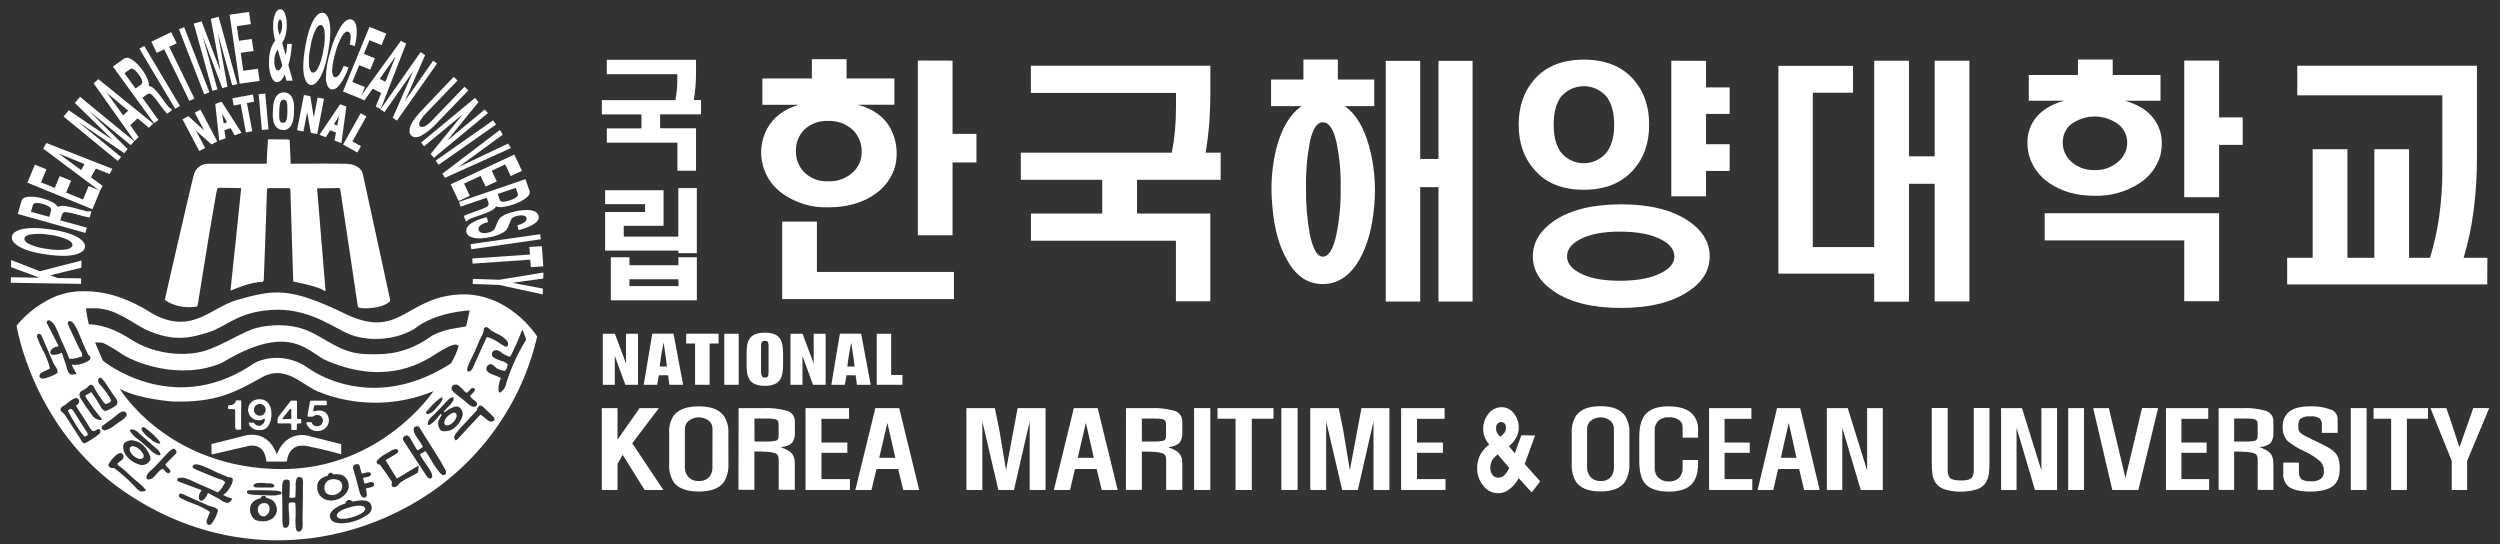 <svg width="193" height="42" viewBox="0 0 193 42" fill="none" xmlns="http://www.w3.org/2000/svg">
<rect x="0" y="0" width="193" height="42" fill="#333333" stroke="none"/>
<path d="M115.557 33.386C115.622 33.51 115.71 33.622 115.815 33.714C115.943 33.633 116.054 33.529 116.143 33.408C116.216 33.305 116.257 33.183 116.261 33.057C116.272 32.931 116.238 32.805 116.165 32.702C116.131 32.663 116.089 32.632 116.042 32.611C115.994 32.591 115.943 32.581 115.892 32.584C115.839 32.58 115.787 32.589 115.738 32.609C115.689 32.629 115.646 32.66 115.611 32.699C115.532 32.796 115.491 32.918 115.496 33.042C115.49 33.16 115.511 33.277 115.557 33.386ZM116.125 36.699C116.292 36.533 116.423 36.334 116.509 36.115L115.628 35.083C115.456 35.203 115.309 35.355 115.196 35.532C115.106 35.696 115.057 35.879 115.053 36.066C115.035 36.275 115.089 36.483 115.208 36.655C115.262 36.727 115.333 36.784 115.414 36.823C115.496 36.862 115.585 36.881 115.675 36.878C115.758 36.879 115.841 36.864 115.918 36.833C115.995 36.803 116.066 36.757 116.125 36.699ZM117.245 36.917C117.065 37.256 116.813 37.551 116.507 37.783C116.26 37.976 115.954 38.08 115.641 38.077C115.413 38.073 115.19 38.016 114.989 37.909C114.788 37.803 114.615 37.65 114.485 37.464C114.171 37.07 114.012 36.576 114.037 36.074C114.042 35.732 114.126 35.396 114.283 35.093C114.455 34.789 114.688 34.523 114.967 34.313C114.814 34.138 114.692 33.938 114.608 33.722C114.498 33.416 114.471 33.087 114.529 32.768C114.587 32.449 114.727 32.15 114.937 31.902C115.061 31.753 115.217 31.634 115.393 31.553C115.57 31.472 115.762 31.431 115.956 31.434C116.137 31.438 116.314 31.485 116.474 31.57C116.634 31.655 116.771 31.777 116.876 31.924C117.132 32.243 117.264 32.644 117.247 33.052C117.24 33.32 117.166 33.582 117.033 33.815C116.896 34.058 116.709 34.27 116.484 34.438L116.942 34.997L117.451 33.606L118.504 33.619L117.709 35.826L118.902 37.163L118.248 38.014L117.245 36.917Z" fill="white"/>
<path d="M62.675 6.058V4.572H65.356V6.058H69.045V8.086H66.246C67.448 8.423 68.288 9.042 68.765 9.943C69.216 10.825 69.34 11.838 69.114 12.802C68.864 13.715 68.287 14.505 67.493 15.024C66.535 15.678 65.352 16.005 63.941 16.005C62.697 16.047 61.473 15.686 60.451 14.977C59.673 14.442 59.117 13.644 58.884 12.731C58.64 11.796 58.758 10.803 59.214 9.95C59.678 9.072 60.485 8.453 61.636 8.093H58.857V6.058H62.675ZM62.065 10.033C61.858 10.249 61.698 10.504 61.592 10.783C61.486 11.062 61.437 11.359 61.447 11.657C61.429 12.258 61.651 12.842 62.065 13.28C62.308 13.522 62.599 13.711 62.92 13.834C63.24 13.957 63.583 14.012 63.926 13.996C64.277 14.013 64.627 13.96 64.956 13.841C65.286 13.721 65.588 13.537 65.845 13.3C66.063 13.102 66.236 12.86 66.352 12.59C66.469 12.32 66.526 12.029 66.522 11.735C66.538 11.119 66.309 10.521 65.885 10.072C65.624 9.822 65.315 9.628 64.977 9.502C64.638 9.375 64.278 9.319 63.917 9.337C63.577 9.32 63.236 9.373 62.918 9.493C62.599 9.613 62.309 9.797 62.065 10.033ZM73.537 4.682V10.335H75.382V12.542H73.537V18.161H70.858V4.672L73.537 4.682ZM63.066 20.993H73.643V23.09H60.384V17.109H63.066V20.993Z" fill="white"/>
<path d="M94.236 13.881H87.779V16.486H93.436V23.259H90.78V18.583H79.588V16.486H85.093V13.881H78.808V11.784H90.463C90.574 11.217 90.656 10.644 90.709 10.068C90.759 9.528 90.786 8.917 90.787 8.236V7.176H79.583V5.077H93.441V7.061C93.441 7.833 93.414 8.618 93.365 9.413C93.289 10.313 93.19 11.105 93.075 11.784H94.236V13.881Z" fill="white"/>
<path d="M100.624 6.141V4.594H103.283V6.141H106.092V8.191H103.804C104.657 8.77 105.29 9.813 105.703 11.321C106.1 12.799 106.231 14.336 106.092 15.86C105.949 17.576 105.561 18.98 104.928 20.074C104.205 21.31 103.268 21.929 102.117 21.93C100.966 21.932 100.048 21.313 99.364 20.074C98.73 18.978 98.349 17.574 98.221 15.86C98.069 14.338 98.187 12.802 98.57 11.321C98.983 9.825 99.622 8.782 100.486 8.191H98.125V6.141H100.624ZM101.116 10.968C100.898 12.139 100.801 13.33 100.826 14.521C100.808 15.72 100.905 16.917 101.116 18.097C101.362 19.241 101.698 19.814 102.124 19.814C102.577 19.814 102.926 19.241 103.172 18.097C103.411 16.921 103.521 15.722 103.499 14.521C103.527 13.328 103.417 12.136 103.172 10.968C102.938 9.947 102.592 9.44 102.124 9.44C101.657 9.44 101.349 9.947 101.116 10.968ZM106.98 4.697H109.639V12.27H111.051V4.697H113.683V23.277H111.051V14.448H109.639V23.277H106.98V4.697Z" fill="white"/>
<path d="M126.085 6.109C126.905 7.027 127.315 8.199 127.315 9.626C127.315 11.053 126.905 12.219 126.085 13.123C125.181 14.14 123.909 14.65 122.267 14.651C120.626 14.653 119.361 14.144 118.472 13.123C117.652 12.211 117.242 11.045 117.242 9.626C117.242 8.207 117.652 7.035 118.472 6.109C119.362 5.107 120.628 4.605 122.267 4.603C123.907 4.602 125.18 5.104 126.085 6.109ZM120.467 7.519C120.118 8.035 119.943 8.746 119.943 9.626C119.943 10.507 120.118 11.201 120.467 11.713C120.678 11.99 120.951 12.214 121.263 12.368C121.576 12.523 121.92 12.603 122.269 12.603C122.617 12.603 122.961 12.523 123.274 12.368C123.586 12.214 123.859 11.99 124.07 11.713C124.433 11.2 124.614 10.504 124.614 9.626C124.614 8.738 124.432 8.035 124.07 7.519C123.855 7.249 123.581 7.03 123.269 6.88C122.957 6.73 122.615 6.652 122.269 6.652C121.922 6.652 121.58 6.73 121.268 6.88C120.956 7.03 120.682 7.249 120.467 7.519ZM131.706 4.699V6.745H133.531V8.797H131.706V11.132H133.531V13.197H131.706V15.159H129.024V4.689L131.706 4.699ZM121.957 18.487C121.302 18.835 120.974 19.273 120.974 19.799C120.974 20.302 121.303 20.729 121.957 21.074C122.695 21.475 123.723 21.675 125.04 21.675C126.397 21.675 127.463 21.475 128.237 21.074C128.919 20.729 129.263 20.302 129.263 19.799C129.263 19.296 128.919 18.835 128.237 18.487C127.462 18.083 126.4 17.881 125.052 17.881C123.74 17.881 122.713 18.081 121.97 18.48M130.306 17.03C131.428 17.777 131.988 18.698 131.988 19.792C131.988 20.886 131.428 21.794 130.306 22.519C129.037 23.353 127.324 23.771 125.167 23.774C122.97 23.774 121.248 23.356 120.002 22.519C118.89 21.783 118.334 20.874 118.334 19.792C118.334 18.709 118.89 17.789 120.002 17.03C121.256 16.193 122.978 15.774 125.167 15.774C127.327 15.774 129.04 16.193 130.306 17.03Z" fill="white"/>
<path d="M143.05 7.157H139.948V19.073H144.688V4.687H147.372V12.069H149.357V4.687H152.038V23.269H149.357V14.188H147.372V23.289H144.688V21.123H137.292V5.084H143.05V7.157Z" fill="white"/>
<path d="M160.418 5.79V4.594H163.102V5.79H166.792V7.775H164.032C165.181 8.096 166 8.65 166.452 9.435C166.893 10.161 167.003 11.014 166.782 11.995C166.523 12.88 165.953 13.641 165.176 14.139C164.146 14.812 162.933 15.152 161.702 15.115C160.318 15.115 159.154 14.788 158.21 14.134C157.449 13.629 156.893 12.871 156.64 11.995C156.407 11.014 156.504 10.161 156.93 9.435C157.395 8.65 158.202 8.097 159.353 7.775H156.621V5.79H160.418ZM159.833 9.631C159.642 9.807 159.49 10.021 159.389 10.259C159.287 10.498 159.237 10.755 159.243 11.014C159.242 11.278 159.295 11.539 159.399 11.781C159.502 12.024 159.653 12.244 159.843 12.427C160.089 12.664 160.381 12.848 160.7 12.968C161.02 13.089 161.361 13.143 161.702 13.128C162.046 13.143 162.39 13.09 162.712 12.97C163.035 12.851 163.331 12.669 163.582 12.434C163.781 12.256 163.941 12.038 164.051 11.795C164.161 11.552 164.219 11.289 164.221 11.022C164.225 10.757 164.169 10.495 164.059 10.254C163.948 10.014 163.785 9.801 163.582 9.631C163.046 9.218 162.388 8.993 161.711 8.993C161.034 8.993 160.376 9.218 159.84 9.631M171.315 4.677V9.065H173.138V11.184H171.315V15.223H168.624V4.677H171.315ZM171.315 16.461V23.255H168.624V18.561H157.85V16.461H171.315Z" fill="white"/>
<path d="M191.22 5.077V12.15C191.225 13.493 191.143 14.835 190.974 16.167C190.816 17.453 190.549 18.723 190.174 19.963H187.579C187.904 18.905 188.146 17.824 188.302 16.729C188.472 15.532 188.555 14.325 188.548 13.116V7.358H177.351V5.077H191.22ZM192.017 21.955H176.569V19.904H178.537V11.517H181.221V19.904H183.299V11.517H185.98V19.904H192.026L192.017 21.955Z" fill="white"/>
<path d="M53.559 7.723C53.613 7.429 53.654 7.083 53.689 6.695C53.723 6.308 53.733 5.96 53.733 5.599V4.618H46.846V5.729H52.287V6.156C52.287 6.468 52.275 6.748 52.25 6.995C52.226 7.242 52.188 7.487 52.137 7.73H46.462V8.832H49.522V9.911H46.848V11.014H52.297V13.18H53.733V9.903H50.959V8.824H54.119V7.723H53.559Z" fill="white"/>
<path d="M48.592 21.56H52.378V22.085H48.592V21.56ZM52.378 20.471H48.592V19.863H47.156V23.186H53.797V19.863H52.37L52.378 20.471Z" fill="white"/>
<path d="M46.715 16.368V19.345H52.366V19.544H53.795V14.521H52.366V18.269H48.152V17.432H51.227V14.686H46.715V15.762H49.8V16.368H46.715Z" fill="white"/>
<path d="M50.863 31.507L48.809 34.222L51.212 37.827H49.766L48.071 35.11L47.672 35.806V37.827H46.46V31.507H47.672V33.94L49.379 31.507H50.863Z" fill="white"/>
<path d="M55.005 33.126C55.009 33.011 54.989 32.898 54.947 32.791C54.904 32.685 54.84 32.588 54.759 32.508C54.527 32.318 54.236 32.216 53.936 32.218C53.636 32.221 53.347 32.329 53.118 32.523C53.039 32.602 52.977 32.696 52.934 32.799C52.892 32.903 52.871 33.014 52.872 33.126V36.084C52.866 36.331 52.946 36.573 53.099 36.768C53.2 36.891 53.329 36.989 53.476 37.052C53.623 37.115 53.783 37.142 53.942 37.131C54.104 37.146 54.268 37.12 54.417 37.057C54.567 36.994 54.699 36.894 54.801 36.768C54.942 36.558 55.012 36.309 55 36.056L55.005 33.126ZM56.235 35.794C56.262 36.291 56.14 36.784 55.886 37.212C55.529 37.702 54.882 37.947 53.95 37.947C53.017 37.947 52.353 37.702 52.002 37.212C51.744 36.786 51.624 36.29 51.66 35.794V33.459C51.623 32.984 51.741 32.509 51.997 32.106C52.348 31.615 52.995 31.37 53.945 31.37C54.894 31.37 55.517 31.615 55.881 32.106C56.137 32.51 56.26 32.984 56.23 33.462L56.235 35.794Z" fill="white"/>
<path d="M58.249 34.085H59.364C59.529 34.079 59.693 34.062 59.856 34.033C59.898 34.025 59.939 34.008 59.975 33.984C60.012 33.96 60.043 33.929 60.067 33.893C60.101 33.808 60.115 33.715 60.109 33.624V32.782C60.116 32.685 60.099 32.587 60.057 32.498C60.002 32.425 59.92 32.375 59.828 32.361C59.647 32.325 59.462 32.308 59.278 32.312C59.103 32.312 58.758 32.312 58.242 32.312L58.249 34.085ZM57.02 31.507H58.901C59.514 31.479 60.127 31.545 60.719 31.703C60.903 31.746 61.067 31.849 61.185 31.996C61.302 32.144 61.366 32.327 61.366 32.515V33.373C61.389 33.64 61.328 33.906 61.191 34.136C61.039 34.33 60.734 34.46 60.279 34.529C60.498 34.596 60.708 34.692 60.904 34.813C61.037 34.897 61.148 35.012 61.226 35.149C61.292 35.269 61.333 35.402 61.344 35.539C61.358 35.702 61.364 35.866 61.361 36.029V37.815H60.116V35.571C60.122 35.456 60.11 35.341 60.082 35.23C60.065 35.181 60.039 35.135 60.004 35.097C59.969 35.058 59.927 35.026 59.88 35.004C59.703 34.94 59.517 34.9 59.329 34.887C59.083 34.865 58.707 34.852 58.239 34.852V37.815H57.01L57.02 31.507Z" fill="white"/>
<path d="M62.187 31.507H65.545V32.334H63.415V34.166H65.415V34.958H63.415V36.986H65.614V37.827H62.187V31.507Z" fill="white"/>
<path d="M67.877 35.343H69.121L68.507 32.645L67.877 35.343ZM69.419 31.507L70.962 37.827H69.732L69.338 36.206H67.665L67.279 37.827H66.034L67.577 31.507H69.419Z" fill="white"/>
<path d="M80.717 31.507V37.827H79.492V32.53L78.279 37.827H77.072L75.837 32.53V37.827H74.607V31.507H76.801L77.133 33.111L77.667 36.287L78.562 31.507H80.717Z" fill="white"/>
<path d="M83.199 35.343H84.444L83.831 32.645L83.199 35.343ZM84.741 31.507L86.286 37.827H85.056L84.662 36.206H82.99L82.604 37.827H81.359L82.901 31.507H84.741Z" fill="white"/>
<path d="M88.155 34.085H88.359C88.817 34.085 89.117 34.085 89.272 34.085C89.437 34.079 89.601 34.061 89.764 34.033C89.806 34.025 89.847 34.008 89.883 33.984C89.918 33.96 89.949 33.929 89.973 33.893C90.009 33.808 90.024 33.716 90.017 33.624V32.782C90.025 32.685 90.007 32.587 89.966 32.498C89.91 32.425 89.828 32.375 89.737 32.361C89.555 32.325 89.369 32.309 89.183 32.312C89.011 32.312 88.664 32.312 88.148 32.312L88.155 34.085ZM86.925 31.507H88.812C89.423 31.479 90.034 31.545 90.625 31.703C90.809 31.746 90.973 31.849 91.091 31.996C91.208 32.144 91.272 32.327 91.272 32.515V33.373C91.296 33.64 91.235 33.907 91.097 34.136C90.947 34.33 90.642 34.46 90.187 34.529C90.405 34.596 90.614 34.691 90.807 34.813C90.942 34.896 91.055 35.011 91.134 35.149C91.204 35.271 91.245 35.407 91.255 35.546C91.27 35.709 91.276 35.873 91.272 36.037V37.822H90.027V35.578C90.033 35.464 90.022 35.349 89.995 35.237C89.979 35.188 89.952 35.143 89.917 35.104C89.883 35.065 89.841 35.034 89.793 35.012C89.615 34.947 89.427 34.907 89.238 34.894C88.992 34.872 88.62 34.86 88.15 34.86V37.822H86.921L86.925 31.507Z" fill="white"/>
<path d="M93.436 31.505H92.184V37.827H93.436V31.505Z" fill="white"/>
<path d="M98.312 31.507V32.326H96.639V37.827H95.385V32.326H93.99V31.507H98.312Z" fill="white"/>
<path d="M100.174 31.505H98.919V37.827H100.174V31.505Z" fill="white"/>
<path d="M107.263 31.507V37.827H106.035V32.53L104.825 37.827H103.617L102.38 32.53V37.827H101.153V31.507H103.347L103.679 33.111L104.21 36.287L105.106 31.507H107.263Z" fill="white"/>
<path d="M108.166 31.507H111.523V32.334H109.393V34.166H111.393V34.958H109.393V36.986H111.594V37.827H108.166V31.507Z" fill="white"/>
<path d="M124.594 33.126C124.597 33.012 124.577 32.898 124.535 32.792C124.493 32.685 124.429 32.589 124.348 32.508C124.125 32.318 123.841 32.215 123.549 32.218C123.256 32.221 122.974 32.329 122.754 32.523C122.602 32.686 122.519 32.902 122.523 33.126V36.084C122.517 36.33 122.594 36.571 122.742 36.768C122.839 36.89 122.965 36.987 123.108 37.05C123.251 37.114 123.407 37.141 123.564 37.131C123.722 37.145 123.882 37.12 124.029 37.056C124.175 36.993 124.303 36.894 124.4 36.768C124.54 36.558 124.608 36.308 124.594 36.056V33.126ZM125.79 35.784C125.816 36.28 125.698 36.773 125.448 37.202C125.103 37.692 124.476 37.938 123.566 37.938C122.641 37.938 122.014 37.692 121.672 37.202C121.421 36.773 121.306 36.279 121.34 35.784V33.45C121.305 32.974 121.422 32.499 121.672 32.093C122.014 31.603 122.641 31.358 123.566 31.358C124.491 31.358 125.096 31.603 125.448 32.093C125.7 32.499 125.819 32.973 125.79 33.45V35.784Z" fill="white"/>
<path d="M131.091 33.788H129.898V32.974C129.901 32.872 129.881 32.772 129.838 32.68C129.795 32.588 129.731 32.507 129.652 32.444C129.415 32.274 129.126 32.191 128.835 32.211C128.544 32.193 128.257 32.286 128.033 32.471C127.934 32.569 127.857 32.686 127.807 32.815C127.757 32.944 127.735 33.083 127.743 33.221V36.15C127.737 36.286 127.76 36.421 127.81 36.548C127.86 36.675 127.936 36.79 128.033 36.885C128.141 36.983 128.268 37.059 128.405 37.108C128.543 37.156 128.689 37.178 128.835 37.17C128.977 37.178 129.12 37.158 129.255 37.111C129.389 37.063 129.513 36.99 129.62 36.895C129.717 36.787 129.792 36.661 129.841 36.524C129.889 36.386 129.909 36.241 129.9 36.096V35.512H131.093V35.757C131.093 36.444 130.95 36.962 130.66 37.307C130.303 37.736 129.706 37.952 128.852 37.952C127.958 37.952 127.335 37.739 126.983 37.312C126.696 36.959 126.552 36.38 126.552 35.576V33.729C126.552 32.974 126.696 32.412 126.983 32.044C127.335 31.595 127.938 31.37 128.791 31.37C129.625 31.37 130.235 31.554 130.613 31.922C130.777 32.088 130.904 32.286 130.987 32.504C131.069 32.722 131.104 32.955 131.091 33.187V33.788Z" fill="white"/>
<path d="M131.942 31.507H135.208V32.334H133.137V34.166H135.08V34.958H133.137V36.986H135.277V37.827H131.942V31.507Z" fill="white"/>
<path d="M137.479 35.343H138.689L138.091 32.645L137.479 35.343ZM138.977 31.507L140.477 37.827H139.277L138.893 36.206H137.272L136.896 37.827H135.688L137.186 31.507H138.977Z" fill="white"/>
<path d="M145.352 31.507V37.827H143.65L142.226 33.025V37.827H141.033V31.507H142.644L144.142 36.319V31.507H145.352Z" fill="white"/>
<path d="M153.585 31.5V35.784C153.591 36.064 153.574 36.344 153.534 36.621C153.5 36.87 153.41 37.109 153.268 37.317C153.099 37.532 152.871 37.694 152.611 37.781C151.801 38.016 150.941 38.016 150.132 37.781C149.866 37.696 149.632 37.534 149.458 37.317C149.31 37.111 149.217 36.872 149.185 36.621C149.147 36.343 149.129 36.064 149.133 35.784V31.5H150.363V36.209C150.337 36.439 150.388 36.672 150.508 36.871C150.643 37.02 150.938 37.094 151.386 37.094C151.834 37.094 152.099 37.02 152.23 36.871C152.349 36.671 152.399 36.439 152.372 36.209V31.5H153.585Z" fill="white"/>
<path d="M158.805 31.507V37.827H157.1L155.678 33.025V37.827H154.485V31.507H156.097L157.595 36.319V31.507H158.805Z" fill="white"/>
<path d="M160.886 31.505H159.666V37.827H160.886V31.505Z" fill="white"/>
<path d="M166.607 31.507L165.08 37.827H163.07L161.594 31.507H162.804L164.086 36.903L164.179 36.495C164.361 35.755 164.494 35.203 164.578 34.84C164.733 34.21 164.868 33.631 164.989 33.101L165.365 31.497L166.607 31.507Z" fill="white"/>
<path d="M167.212 31.507H170.476V32.334H168.405V34.166H170.351V34.958H168.405V36.986H170.545V37.827H167.212V31.507Z" fill="white"/>
<path d="M172.474 34.085H173.554C173.719 34.079 173.883 34.062 174.046 34.033C174.087 34.025 174.127 34.009 174.162 33.985C174.198 33.961 174.227 33.93 174.25 33.893C174.284 33.808 174.299 33.716 174.292 33.624V32.782C174.298 32.685 174.281 32.587 174.242 32.498C174.189 32.425 174.11 32.376 174.021 32.361C173.844 32.325 173.663 32.309 173.482 32.312C173.318 32.312 172.984 32.312 172.479 32.312L172.474 34.085ZM171.278 31.507H173.111C173.705 31.479 174.301 31.545 174.874 31.703C175.057 31.747 175.218 31.852 175.333 31.999C175.448 32.146 175.509 32.328 175.507 32.515V33.373C175.53 33.639 175.47 33.905 175.337 34.136C175.189 34.33 174.894 34.46 174.449 34.529C174.663 34.596 174.866 34.692 175.054 34.813C175.186 34.897 175.296 35.012 175.371 35.149C175.438 35.272 175.479 35.407 175.492 35.546C175.492 35.645 175.507 35.806 175.507 36.037V37.822H174.296V35.578C174.302 35.464 174.29 35.349 174.262 35.237C174.247 35.188 174.223 35.143 174.189 35.104C174.156 35.065 174.114 35.033 174.068 35.012C173.895 34.947 173.713 34.907 173.529 34.894C173.283 34.872 172.926 34.86 172.474 34.86V37.822H171.278V31.507Z" fill="white"/>
<path d="M180.468 33.418H179.25V32.841C179.272 32.657 179.219 32.471 179.105 32.324C178.89 32.175 178.627 32.111 178.367 32.142C178.087 32.11 177.805 32.181 177.573 32.341C177.46 32.498 177.41 32.691 177.43 32.883C177.427 32.981 177.433 33.078 177.447 33.175C177.471 33.258 177.514 33.335 177.573 33.398C177.672 33.489 177.784 33.566 177.905 33.626C178.033 33.697 178.237 33.803 178.522 33.94L178.904 34.119C179.302 34.313 179.578 34.455 179.73 34.541C179.924 34.646 180.103 34.778 180.259 34.933C180.392 35.079 180.489 35.254 180.542 35.443C180.604 35.692 180.633 35.948 180.625 36.204C180.625 36.807 180.458 37.241 180.114 37.513C179.769 37.785 179.172 37.95 178.358 37.95C177.543 37.95 176.997 37.817 176.67 37.557C176.53 37.434 176.421 37.28 176.351 37.107C176.281 36.934 176.253 36.747 176.269 36.562V35.711H177.479V36.395C177.458 36.591 177.511 36.787 177.627 36.947C177.755 37.087 178.011 37.158 178.392 37.158C178.687 37.19 178.984 37.106 179.218 36.925C179.286 36.85 179.337 36.763 179.369 36.668C179.401 36.573 179.414 36.473 179.405 36.373C179.417 36.103 179.324 35.84 179.145 35.637C178.754 35.297 178.313 35.017 177.839 34.808C177.397 34.611 176.983 34.356 176.609 34.05C176.476 33.905 176.374 33.734 176.308 33.548C176.243 33.362 176.215 33.165 176.227 32.969C176.211 32.743 176.248 32.516 176.337 32.307C176.426 32.099 176.564 31.914 176.739 31.77C177.088 31.505 177.62 31.37 178.323 31.37C178.884 31.341 179.445 31.43 179.969 31.632C180.109 31.681 180.231 31.772 180.318 31.891C180.406 32.011 180.456 32.154 180.461 32.302L180.468 33.418Z" fill="white"/>
<path d="M182.704 31.505H181.481V37.827H182.704V31.505Z" fill="white"/>
<path d="M187.441 31.507V32.326H185.813V37.827H184.596V32.326H183.24V31.507H187.441Z" fill="white"/>
<path d="M192.167 31.507L190.462 35.583V37.827H189.276V35.583L187.631 31.507H188.861C188.981 31.848 189.107 32.243 189.269 32.706C189.353 32.971 189.473 33.334 189.626 33.795L189.872 34.531L190.937 31.502L192.167 31.507Z" fill="white"/>
<path d="M49.254 25.766V29.705H48.277L47.463 27.48V29.705H46.538V25.766H47.468L48.329 28.066V25.766H49.254Z" fill="white"/>
<path d="M51.485 28.297C51.47 28.147 51.451 27.963 51.421 27.745C51.399 27.61 51.364 27.38 51.318 27.049L51.229 26.43C51.138 26.896 51.069 27.284 51.023 27.59C50.976 27.897 50.944 28.11 50.927 28.297H51.485ZM51.997 25.761L52.735 29.705H51.674L51.574 28.969H50.865L50.737 29.705H49.697L50.356 25.761H51.997Z" fill="white"/>
<path d="M55.472 25.761V26.519H54.783V29.705H53.659V26.519H52.973V25.761H55.472Z" fill="white"/>
<path d="M57.027 25.764H55.915V29.707H57.027V25.764Z" fill="white"/>
<path d="M59.339 26.767C59.349 26.641 59.331 26.515 59.285 26.399C59.257 26.367 59.221 26.342 59.181 26.327C59.142 26.312 59.098 26.307 59.056 26.313C59.004 26.306 58.951 26.315 58.904 26.338C58.856 26.361 58.817 26.398 58.791 26.443C58.758 26.547 58.745 26.657 58.751 26.767V28.618C58.745 28.742 58.76 28.867 58.795 28.986C58.813 29.039 58.849 29.085 58.896 29.116C58.944 29.146 59 29.159 59.056 29.153C59.107 29.157 59.159 29.145 59.203 29.119C59.247 29.092 59.282 29.053 59.302 29.006C59.329 28.898 59.339 28.787 59.332 28.677V26.767H59.339ZM60.456 28.066C60.46 28.289 60.446 28.511 60.414 28.731C60.394 28.922 60.336 29.107 60.244 29.275C60.144 29.439 59.997 29.568 59.821 29.646C59.58 29.748 59.318 29.795 59.056 29.785C58.788 29.796 58.52 29.748 58.272 29.646C58.094 29.572 57.946 29.443 57.848 29.278C57.754 29.109 57.693 28.923 57.669 28.731C57.647 28.51 57.637 28.288 57.639 28.066V27.389C57.636 27.168 57.646 26.946 57.669 26.725C57.693 26.534 57.754 26.35 57.848 26.183C57.948 26.02 58.096 25.891 58.272 25.815C58.522 25.72 58.788 25.676 59.056 25.685C59.317 25.676 59.578 25.72 59.821 25.815C59.996 25.892 60.143 26.021 60.244 26.183C60.337 26.35 60.394 26.535 60.414 26.725C60.446 26.945 60.46 27.167 60.456 27.389V28.066Z" fill="white"/>
<path d="M63.742 25.766V29.705H62.766L61.951 27.48V29.705H61.026V25.766H61.956L62.817 28.066V25.766H63.742Z" fill="white"/>
<path d="M65.973 28.297C65.958 28.147 65.939 27.963 65.909 27.745C65.887 27.61 65.853 27.38 65.806 27.049L65.717 26.43C65.626 26.896 65.557 27.284 65.511 27.59C65.464 27.897 65.432 28.11 65.415 28.297H65.973ZM66.48 25.761L67.218 29.705H66.157L66.054 28.969H65.348L65.22 29.705H64.18L64.839 25.761H66.48Z" fill="white"/>
<path d="M68.797 25.766V28.947H69.668V29.705H67.685V25.766H68.797Z" fill="white"/>
<path d="M20.632 11.559L20.593 12.486C20.593 12.486 20.726 12.638 20.438 12.638H16.032C15.791 12.644 15.557 12.727 15.367 12.875C15.176 13.023 15.038 13.227 14.972 13.459C14.741 14.281 12.721 23.142 12.721 23.142C12.721 23.142 13.624 23.914 15.203 23.667C15.203 23.667 15.24 23.686 15.28 23.456C15.319 23.225 16.145 18.033 16.3 17.192C16.455 16.351 16.704 14.786 16.763 14.595C16.859 14.48 16.859 14.499 16.974 14.499L18.554 14.519C18.554 14.519 18.61 14.48 18.61 14.614C18.61 14.749 17.806 22.296 17.806 22.296C17.806 22.296 17.769 22.45 17.865 22.411C17.961 22.372 19.341 21.761 20.27 21.761C20.27 21.761 20.347 21.744 20.366 21.572C20.386 21.401 20.612 14.639 20.612 14.639C20.612 14.639 20.593 14.524 20.745 14.524H22.268C22.268 14.524 22.42 14.504 22.42 14.695C22.42 14.887 22.634 21.685 22.634 21.685C22.634 21.685 22.634 21.744 22.747 21.761C22.861 21.778 24.614 22.124 25.001 22.43L25.134 22.467L24.479 14.539L26.137 14.519C26.137 14.519 26.233 14.46 26.27 14.634C26.307 14.808 27.618 23.61 27.618 23.61C27.618 23.61 27.598 23.703 27.751 23.762C27.903 23.821 29.409 23.895 30.1 23.272L30.119 23.139L28.041 13.575C28.041 13.575 28.021 12.66 26.636 12.64C25.252 12.621 22.44 12.64 22.44 12.64L22.364 10.825C22.329 10.791 22.282 10.771 22.233 10.769L20.758 10.752C20.758 10.752 20.681 10.732 20.681 10.845C20.681 10.958 20.644 11.581 20.644 11.581" fill="white"/>
<path d="M0.853 20.625L3.055 21.44L0.841 21.403L0.833 21.83L6.26 21.916L6.265 21.491L4.432 21.462L3.888 21.251L6.279 20.667L6.287 20.113L3.077 20.942L0.86 20.076L0.853 20.625Z" fill="white"/>
<path d="M1.301 18.924C1.013 18.713 0.885 18.497 0.919 18.274C0.954 18.05 1.133 17.881 1.468 17.759C1.985 17.572 2.789 17.556 3.881 17.709C4.963 17.864 5.723 18.104 6.169 18.428C6.459 18.642 6.589 18.857 6.557 19.078C6.525 19.299 6.338 19.47 5.999 19.598C5.482 19.784 4.683 19.799 3.601 19.647C2.518 19.495 1.743 19.247 1.301 18.924ZM5.167 19.245C5.428 19.183 5.568 19.083 5.591 18.938C5.613 18.794 5.504 18.661 5.273 18.531C4.816 18.313 4.324 18.176 3.82 18.126C3.321 18.034 2.81 18.028 2.309 18.107C2.049 18.168 1.908 18.269 1.886 18.411C1.864 18.553 1.972 18.691 2.206 18.82C2.671 19.038 3.17 19.173 3.682 19.22C4.178 19.314 4.688 19.322 5.187 19.245" fill="white"/>
<path d="M1.377 16.518L1.657 15.517C1.721 15.291 1.957 15.184 2.363 15.184C2.684 15.185 3.003 15.232 3.31 15.323C3.567 15.392 3.815 15.489 4.048 15.615C4.216 15.693 4.358 15.816 4.459 15.971C4.589 15.909 4.733 15.881 4.877 15.89C5.211 15.924 5.541 15.992 5.861 16.091C6.272 16.204 6.528 16.272 6.631 16.294C6.725 16.327 6.827 16.327 6.921 16.294L7.054 16.331L6.926 16.79C6.788 16.77 6.646 16.741 6.496 16.704C6.346 16.667 6.114 16.608 5.861 16.54C5.607 16.459 5.346 16.403 5.081 16.373C5.014 16.365 4.946 16.382 4.891 16.42C4.835 16.459 4.795 16.516 4.779 16.581L4.656 17.011L6.705 17.577L6.589 17.982L1.377 16.518ZM3.94 16.272C3.954 16.221 3.953 16.166 3.934 16.115C3.916 16.065 3.883 16.021 3.839 15.99C3.678 15.874 3.494 15.791 3.301 15.745C3.149 15.699 2.992 15.674 2.833 15.671C2.663 15.671 2.565 15.73 2.536 15.836L2.39 16.351L3.805 16.743L3.94 16.272Z" fill="white"/>
<path d="M2.117 14.102L7.133 16.152L7.728 14.725L6.845 14.362L6.412 15.404L5.106 14.87L5.487 13.955L4.609 13.594L4.23 14.511L3.168 14.077L3.583 13.077L2.695 12.711L2.117 14.102Z" fill="white"/>
<path d="M7.927 14.357L7.706 14.749L3.335 11.473L3.581 11.041L8.678 13.033L8.459 13.435L7.401 13.013L7.02 13.688L7.927 14.357ZM6.262 13.131L6.523 12.667L4.523 11.853L6.262 13.131Z" fill="white"/>
<path d="M10.36 10.904L10.102 11.21L6.852 8.547L9.856 11.507L9.593 11.824L6.102 9.452L6.095 9.457L9.347 12.12L9.091 12.427L4.907 8.998L5.308 8.515L8.712 10.82H8.714L5.78 7.949L6.176 7.475L10.36 10.904Z" fill="white"/>
<path d="M10.709 10.58L10.377 10.884L7.229 6.435L7.593 6.109L11.829 9.543L11.487 9.862L10.623 9.138L10.053 9.665L10.709 10.58ZM9.504 8.905L9.895 8.545L8.245 7.161L9.504 8.905Z" fill="white"/>
<path d="M8.717 5.141L9.566 4.535C9.757 4.397 10.013 4.454 10.335 4.704C10.583 4.905 10.801 5.138 10.985 5.398C11.146 5.613 11.281 5.847 11.386 6.095C11.47 6.259 11.504 6.444 11.484 6.627C11.625 6.656 11.755 6.723 11.861 6.821C12.101 7.051 12.317 7.306 12.505 7.581C12.751 7.924 12.911 8.133 12.98 8.216C13.049 8.299 13.147 8.383 13.209 8.39L13.29 8.5L12.899 8.78C12.805 8.68 12.712 8.567 12.618 8.447C12.525 8.326 12.372 8.135 12.227 7.924C12.079 7.703 11.909 7.498 11.72 7.311C11.673 7.263 11.609 7.234 11.542 7.229C11.474 7.224 11.407 7.245 11.354 7.287L10.99 7.546L12.232 9.263L11.888 9.508L8.717 5.141ZM10.874 6.536C10.918 6.505 10.952 6.462 10.97 6.411C10.988 6.361 10.99 6.306 10.975 6.254C10.918 6.066 10.824 5.891 10.7 5.739C10.611 5.609 10.504 5.491 10.382 5.391C10.247 5.29 10.136 5.271 10.045 5.334L9.607 5.648L10.466 6.83L10.874 6.536Z" fill="white"/>
<path d="M13.892 8.177L13.521 8.395L10.761 3.76L11.13 3.542L13.892 8.177Z" fill="white"/>
<path d="M15.009 7.603L14.62 7.789L12.677 3.804L12.102 4.079L11.683 3.218L13.218 2.482L13.639 3.34L13.063 3.615L15.009 7.603Z" fill="white"/>
<path d="M16.168 7.125L15.764 7.279L13.816 2.254L14.219 2.1L16.168 7.125Z" fill="white"/>
<path d="M16.278 1.457L17.021 5.479H17.019L15.565 1.653L14.957 1.817L16.399 7.009L16.788 6.904L15.666 2.87L15.676 2.867L17.159 6.801L17.56 6.691L16.812 2.558L17.931 6.588L18.32 6.485L16.876 1.293L16.278 1.457Z" fill="white"/>
<path d="M17.727 1.133L18.502 6.465L20.044 6.244L19.909 5.305L18.782 5.464L18.581 4.079L19.572 3.936L19.437 3.007L18.445 3.149L18.283 2.019L19.363 1.864L19.225 0.92L17.727 1.133Z" fill="white"/>
<path d="M22.597 6.227H22.105L21.987 5.749C21.925 5.895 21.842 6.032 21.741 6.156C21.698 6.212 21.642 6.258 21.578 6.289C21.514 6.32 21.444 6.336 21.372 6.335C21.183 6.335 21.031 6.171 20.917 5.844C20.8 5.499 20.748 5.135 20.765 4.77C20.765 4.507 20.792 4.245 20.846 3.988C20.912 3.708 21.029 3.443 21.19 3.206L21.25 3.144C21.199 2.984 21.161 2.82 21.134 2.654C21.098 2.431 21.082 2.205 21.087 1.979C21.08 1.662 21.135 1.346 21.25 1.05C21.355 0.822 21.495 0.714 21.65 0.714C21.805 0.714 21.889 0.819 21.987 1.02C22.104 1.334 22.154 1.668 22.135 2.001C22.136 2.308 22.086 2.613 21.987 2.904C21.936 3.05 21.867 3.189 21.783 3.318L22.056 4.265C22.083 4.133 22.108 4.02 22.125 3.89C22.147 3.733 22.162 3.566 22.172 3.387H22.529C22.513 3.686 22.483 3.984 22.438 4.28C22.395 4.529 22.337 4.774 22.263 5.016L22.597 6.227ZM21.439 3.814C21.36 3.941 21.294 4.076 21.242 4.216C21.196 4.375 21.174 4.541 21.176 4.707C21.169 4.855 21.186 5.004 21.225 5.148C21.279 5.342 21.358 5.437 21.471 5.44C21.532 5.44 21.594 5.398 21.655 5.315C21.713 5.234 21.761 5.147 21.798 5.055L21.439 3.814ZM21.741 1.629C21.714 1.55 21.675 1.511 21.621 1.511C21.567 1.511 21.535 1.548 21.505 1.626C21.464 1.74 21.445 1.861 21.449 1.982C21.447 2.092 21.456 2.202 21.476 2.31C21.502 2.442 21.537 2.571 21.581 2.698C21.639 2.601 21.686 2.498 21.722 2.391C21.762 2.263 21.784 2.129 21.786 1.994C21.793 1.871 21.778 1.747 21.741 1.629Z" fill="white"/>
<path d="M24.327 1.356C24.536 1.074 24.742 0.959 24.939 0.989C25.136 1.018 25.296 1.207 25.394 1.54C25.548 2.055 25.532 2.852 25.345 3.932C25.156 4.998 24.902 5.751 24.582 6.183C24.381 6.461 24.177 6.586 23.972 6.558C23.768 6.521 23.616 6.335 23.515 5.997C23.36 5.484 23.38 4.692 23.567 3.623C23.753 2.553 24.009 1.788 24.327 1.356ZM23.872 5.18C23.918 5.44 24.009 5.58 24.14 5.604C24.27 5.629 24.403 5.523 24.533 5.295C24.754 4.844 24.899 4.36 24.964 3.863C25.073 3.369 25.101 2.86 25.047 2.357C25.001 2.112 24.915 1.957 24.782 1.935C24.649 1.913 24.518 2.016 24.386 2.244C24.167 2.7 24.021 3.188 23.955 3.689C23.847 4.178 23.818 4.681 23.869 5.18" fill="white"/>
<path d="M27.003 3.446C27.043 3.253 27.067 3.057 27.072 2.86C27.072 2.615 26.995 2.482 26.863 2.445C26.73 2.409 26.617 2.497 26.464 2.691C26.204 3.12 26.01 3.586 25.891 4.074C25.766 4.479 25.683 4.897 25.645 5.32C25.623 5.697 25.689 5.911 25.844 5.955C25.95 5.984 26.061 5.925 26.174 5.778C26.325 5.568 26.443 5.337 26.526 5.092L26.909 5.202C26.755 5.665 26.534 6.103 26.255 6.504C26.009 6.825 25.78 6.955 25.561 6.892C25.343 6.828 25.185 6.546 25.158 6.043C25.17 5.334 25.288 4.63 25.51 3.956C25.684 3.272 25.962 2.617 26.334 2.016C26.617 1.602 26.882 1.432 27.128 1.501C27.374 1.57 27.512 1.837 27.539 2.293C27.552 2.719 27.5 3.144 27.387 3.554L27.003 3.446Z" fill="white"/>
<path d="M29.455 3.483L28.523 3.105L28.09 4.162L28.944 4.505L28.584 5.376L27.731 5.033L27.197 6.33L28.169 6.722L27.81 7.6L26.477 7.061L28.523 2.075L29.817 2.597L29.455 3.483Z" fill="white"/>
<path d="M28.122 7.762L27.753 7.566L30.951 3.152L31.354 3.367L29.386 8.427L29.008 8.226L29.428 7.186L28.774 6.845L28.122 7.762ZM29.313 6.082L29.75 6.315L30.555 4.329L29.313 6.082Z" fill="white"/>
<path d="M33.438 4.689L33.74 4.898L30.641 9.317L30.321 9.094L31.89 5.511L31.886 5.508L29.679 8.655L29.374 8.444L32.471 4.022L32.818 4.263L31.273 7.772H31.278L33.438 4.689Z" fill="white"/>
<path d="M33.713 9.511C33.366 9.909 32.949 10.242 32.483 10.492C32.161 10.637 31.913 10.624 31.745 10.455C31.704 10.415 31.671 10.366 31.649 10.312C31.627 10.259 31.616 10.201 31.617 10.144C31.612 9.94 31.662 9.738 31.762 9.56C31.854 9.387 31.961 9.223 32.082 9.069C32.229 8.877 32.387 8.695 32.557 8.523L35.024 5.935L35.322 6.215L32.901 8.729C32.703 8.919 32.537 9.14 32.41 9.383C32.333 9.55 32.333 9.668 32.41 9.741C32.486 9.815 32.638 9.832 32.808 9.741C33.03 9.611 33.229 9.445 33.398 9.251L35.858 6.7L36.153 6.98L33.713 9.511Z" fill="white"/>
<path d="M37.422 8.454L37.661 8.736L33.494 12.184L33.243 11.885L35.713 8.841L35.706 8.836L32.742 11.291L32.505 11.009L36.67 7.559L36.94 7.88L34.515 10.86L34.517 10.862L37.422 8.454Z" fill="white"/>
<path d="M33.861 12.721L33.632 12.4L38.062 9.293L38.293 9.616L33.861 12.721Z" fill="white"/>
<path d="M39.228 11.081L39.44 11.431L34.348 13.729L34.153 13.408L38.593 10.031L38.812 10.394L35.391 12.9V12.903L39.228 11.081Z" fill="white"/>
<path d="M39.427 13.594L38.999 12.692L37.959 13.177L38.352 14.004L37.494 14.406L37.1 13.577L35.824 14.173L36.269 15.115L35.406 15.52L34.793 14.227L39.703 11.934L40.298 13.19L39.427 13.594Z" fill="white"/>
<path d="M40.564 13.83L40.879 14.737C40.95 14.941 40.817 15.156 40.48 15.38C40.211 15.552 39.922 15.691 39.619 15.792C39.365 15.882 39.102 15.944 38.834 15.978C38.656 16.012 38.471 15.997 38.301 15.934C38.225 16.054 38.121 16.153 37.998 16.223C37.702 16.381 37.392 16.51 37.071 16.608C36.67 16.746 36.419 16.836 36.333 16.876C36.236 16.903 36.15 16.96 36.087 17.038L35.956 17.084L35.811 16.667C35.937 16.608 36.072 16.552 36.215 16.496C36.357 16.439 36.584 16.361 36.832 16.275C37.087 16.198 37.334 16.098 37.57 15.976C37.63 15.949 37.677 15.9 37.702 15.841C37.728 15.781 37.73 15.713 37.708 15.652L37.572 15.267L35.563 15.954L35.437 15.586L40.564 13.83ZM38.571 15.412C38.59 15.461 38.623 15.503 38.668 15.532C38.712 15.56 38.764 15.574 38.817 15.571C39.015 15.566 39.21 15.525 39.393 15.451C39.544 15.405 39.688 15.338 39.821 15.252C39.959 15.156 40.01 15.061 39.978 14.968L39.816 14.499L38.428 14.975L38.571 15.412Z" fill="white"/>
<path d="M37.678 17.145C37.506 17.181 37.34 17.243 37.186 17.329C36.995 17.44 36.916 17.575 36.94 17.724C36.951 17.774 36.973 17.822 37.006 17.861C37.038 17.901 37.08 17.932 37.127 17.952C37.313 18.012 37.512 18.012 37.698 17.952C37.851 17.927 37.995 17.861 38.114 17.761C38.188 17.679 38.242 17.581 38.271 17.474L38.367 17.246C38.399 17.162 38.436 17.08 38.478 17.001C38.533 16.908 38.604 16.825 38.687 16.756C38.809 16.661 38.944 16.584 39.088 16.527C39.312 16.44 39.543 16.371 39.779 16.321C40.126 16.236 40.484 16.201 40.842 16.218C41.267 16.253 41.508 16.4 41.58 16.665C41.651 16.93 41.474 17.155 41.087 17.369C40.755 17.551 40.398 17.684 40.027 17.764L39.944 17.391C40.105 17.351 40.261 17.293 40.409 17.217C40.596 17.109 40.674 16.971 40.655 16.834C40.642 16.79 40.619 16.75 40.587 16.718C40.554 16.686 40.514 16.662 40.47 16.65C40.163 16.586 39.842 16.643 39.575 16.807C39.523 16.851 39.482 16.905 39.454 16.966L39.233 17.489C39.169 17.66 39.054 17.807 38.903 17.911C38.603 18.099 38.269 18.227 37.919 18.288C37.247 18.437 36.743 18.443 36.407 18.305C36.315 18.287 36.23 18.244 36.16 18.182C36.09 18.12 36.037 18.041 36.008 17.952C35.942 17.653 36.104 17.391 36.5 17.163C36.84 16.98 37.204 16.847 37.582 16.77L37.678 17.145Z" fill="white"/>
<path d="M36.325 18.85L36.382 19.242L41.754 18.472L41.695 18.08L36.325 18.85Z" fill="white"/>
<path d="M40.871 19.068L40.913 19.649L36.458 19.956L36.485 20.351L40.94 20.044L40.982 20.625L41.941 20.559L41.83 19.002L40.871 19.068Z" fill="white"/>
<path d="M38.554 21.597L36.507 21.53L36.493 21.925L38.52 21.994L41.897 22.725L41.912 22.281L39.553 21.832L41.936 21.503L41.953 21.038L38.554 21.597Z" fill="white"/>
<path d="M26.484 11.161L27.591 11.774L27.866 11.284L27.207 10.916L28.287 8.989L27.842 8.743L26.484 11.161ZM26.179 8.954L26.039 9.69L25.778 9.592L26.179 8.954ZM25.825 10.848L26.358 11.049L26.737 8.228L26.26 8.049L24.661 10.406L25.153 10.595L25.485 10.06L25.935 10.229L25.825 10.848ZM23.997 10.254L24.489 10.347L25.011 7.627L24.518 7.534L24.226 9.067L23.955 7.426L23.463 7.336L22.934 10.05L23.426 10.146L23.712 8.662L23.997 10.254ZM21.84 9.484C21.594 9.484 21.537 9.239 21.555 8.765L21.569 8.41C21.587 7.941 21.668 7.689 21.906 7.696C22.145 7.703 22.201 7.966 22.184 8.432V8.787C22.165 9.258 22.078 9.491 21.852 9.481M21.83 10.043C22.307 10.06 22.654 9.687 22.688 8.829L22.703 8.429C22.735 7.569 22.418 7.149 21.941 7.132C21.463 7.115 21.109 7.51 21.075 8.358L21.06 8.758C21.028 9.614 21.35 10.014 21.83 10.033M20.216 10.033L20.726 9.987L20.48 7.225L19.97 7.269L20.216 10.033ZM18.986 10.225L19.478 10.129L19.06 7.956L19.614 7.851L19.528 7.291L17.939 7.593L18.044 8.145L18.578 8.044L18.986 10.225ZM17.151 8.773L17.53 9.435L17.267 9.528L17.151 8.773ZM18.108 10.445L18.647 10.257L17.11 7.851L16.618 8.02L16.923 10.85L17.415 10.673L17.324 10.05L17.806 9.891L18.108 10.445ZM16.33 11.149L16.773 10.919L15.476 8.466L15.031 8.699L15.769 10.08L14.539 8.966L14.091 9.212L15.385 11.664L15.84 11.419L15.125 10.08L16.33 11.149Z" fill="white"/>
<path d="M18.613 31.811L18.627 31.174L18.613 30.911H18.246C18.24 30.911 18.234 30.912 18.228 30.914C18.222 30.916 18.217 30.919 18.212 30.923C18.208 30.927 18.204 30.932 18.201 30.938C18.199 30.943 18.197 30.949 18.197 30.955V30.985C18.175 31.026 18.123 31.277 17.72 31.277C17.683 31.281 17.65 31.299 17.626 31.326C17.603 31.354 17.59 31.39 17.592 31.426C17.592 31.426 17.592 31.586 17.668 31.586H18.101C18.101 31.586 18.155 31.615 18.155 31.752V33.057H18.197V33.126C18.198 33.138 18.204 33.15 18.213 33.158C18.222 33.167 18.234 33.172 18.246 33.172H18.563C18.576 33.172 18.588 33.167 18.597 33.158C18.606 33.15 18.611 33.138 18.613 33.126V31.811Z" fill="white"/>
<path d="M20.512 31.637C20.512 31.727 20.486 31.816 20.436 31.891C20.386 31.967 20.314 32.025 20.231 32.06C20.147 32.095 20.055 32.105 19.966 32.087C19.877 32.07 19.796 32.027 19.731 31.963C19.667 31.899 19.623 31.818 19.605 31.73C19.588 31.641 19.597 31.549 19.631 31.466C19.666 31.382 19.724 31.311 19.8 31.261C19.875 31.21 19.963 31.183 20.054 31.183C20.114 31.183 20.173 31.195 20.229 31.217C20.284 31.24 20.335 31.273 20.377 31.315C20.42 31.358 20.454 31.408 20.477 31.463C20.5 31.518 20.512 31.577 20.512 31.637ZM20.954 32.106C21.018 30.695 19.988 30.823 19.988 30.823C19.859 30.82 19.731 30.848 19.614 30.904C19.498 30.959 19.397 31.042 19.319 31.145C19.241 31.247 19.189 31.367 19.167 31.494C19.144 31.62 19.152 31.751 19.191 31.874C19.229 31.997 19.295 32.109 19.385 32.201C19.476 32.293 19.586 32.363 19.709 32.404C19.831 32.445 19.961 32.456 20.089 32.437C20.216 32.418 20.338 32.369 20.443 32.294C20.443 32.294 20.443 32.314 20.443 32.326C20.451 32.399 20.442 32.474 20.417 32.543C20.391 32.612 20.349 32.674 20.295 32.724C19.924 33.116 19.584 32.63 19.584 32.63H19.191C19.255 32.979 19.626 33.293 20.261 33.187C20.895 33.082 20.954 32.106 20.954 32.106Z" fill="white"/>
<path d="M22.465 32.721L22.388 32.699L22.492 32.775L22.465 32.721ZM22.492 32.287L22.474 32.326L22.442 32.341L21.852 32.363L21.823 32.341V32.292C21.852 32.254 21.879 32.214 21.904 32.172L22.383 31.578L22.438 31.551L22.487 31.586L22.492 32.287ZM23.254 32.65V32.388C23.252 32.379 23.248 32.37 23.241 32.364C23.235 32.357 23.226 32.353 23.217 32.351H23.001L22.947 32.329L22.927 32.272V30.98C22.926 30.967 22.921 30.955 22.912 30.946C22.903 30.937 22.891 30.931 22.878 30.931H22.538C22.531 30.928 22.523 30.928 22.516 30.931C22.508 30.924 22.498 30.921 22.488 30.921C22.478 30.921 22.468 30.924 22.46 30.931L21.611 32.017C21.578 32.054 21.549 32.094 21.525 32.137C21.507 32.159 21.489 32.182 21.473 32.206C21.459 32.225 21.448 32.247 21.442 32.27C21.437 32.293 21.436 32.318 21.441 32.341C21.433 32.351 21.428 32.363 21.427 32.375V32.638C21.427 32.651 21.432 32.663 21.441 32.672C21.45 32.682 21.463 32.687 21.476 32.687H22.489V33.143C22.489 33.149 22.49 33.155 22.492 33.161C22.494 33.167 22.498 33.172 22.502 33.177C22.506 33.181 22.512 33.184 22.518 33.187C22.523 33.189 22.53 33.19 22.536 33.19H22.866C22.872 33.19 22.878 33.189 22.884 33.187C22.89 33.184 22.896 33.181 22.9 33.177C22.905 33.172 22.909 33.167 22.911 33.161C22.913 33.156 22.915 33.149 22.915 33.143V32.773L22.944 32.716L23.003 32.687H23.217C23.23 32.686 23.242 32.681 23.25 32.672C23.259 32.663 23.264 32.65 23.264 32.638" fill="white"/>
<path d="M24.186 31.747C24.186 31.747 24.186 31.703 24.186 31.657C24.195 31.574 24.21 31.492 24.231 31.412C24.231 31.318 24.363 31.282 24.363 31.282H25.185C25.224 31.282 25.229 31.237 25.229 31.237V30.992C25.229 30.941 25.17 30.933 25.17 30.933C25.17 30.933 24.11 30.933 24.014 30.933C23.918 30.933 23.921 31.044 23.921 31.044C23.921 31.044 23.744 32.025 23.739 32.096C23.737 32.113 23.741 32.13 23.751 32.143C23.761 32.157 23.776 32.166 23.793 32.169H24.132C24.605 31.838 24.848 32.223 24.848 32.223C24.892 32.283 24.919 32.354 24.927 32.427C24.936 32.501 24.924 32.575 24.895 32.644C24.866 32.712 24.82 32.771 24.761 32.816C24.701 32.861 24.631 32.89 24.558 32.9C24.462 32.921 24.362 32.908 24.274 32.863C24.187 32.818 24.117 32.745 24.078 32.655C24.074 32.642 24.068 32.63 24.059 32.619C24.05 32.608 24.039 32.6 24.027 32.594H23.709C23.695 32.594 23.682 32.598 23.67 32.605C23.658 32.611 23.648 32.621 23.64 32.633C23.886 33.582 25.348 33.467 25.397 32.447C25.311 31.382 24.196 31.757 24.196 31.757" fill="white"/>
<path d="M16.33 34.423V34.96C16.33 34.96 16.33 35.098 16.404 35.075L19.036 34.465C19.036 34.465 20.386 33.996 20.561 35.581C20.561 35.63 20.593 35.635 20.593 35.635H22.11C22.11 35.635 22.162 35.59 22.162 35.549C22.162 35.507 22.28 34.139 23.763 34.445C25.247 34.752 26.341 35.066 26.341 35.066V34.286L24.071 33.719C24.071 33.719 22.216 32.949 21.365 35.085C21.365 35.085 20.819 33.143 18.851 33.646C16.883 34.148 16.433 34.254 16.433 34.254C16.433 34.254 16.318 34.286 16.318 34.328C16.314 34.359 16.314 34.391 16.318 34.423" fill="white"/>
<path d="M35.155 31.875C35.024 31.789 34.663 31.983 34.449 32.258C34.365 32.363 34.188 32.63 34.38 32.817C34.626 32.92 34.982 32.672 35.157 32.38C35.287 32.167 35.285 31.978 35.155 31.875Z" fill="white"/>
<path d="M6.506 33.052C6.457 32.968 6.403 32.886 6.346 32.807C6.304 32.746 6.26 32.682 6.191 32.562C6.122 32.441 6.023 32.292 5.945 32.16L5.805 31.934L5.753 31.86C5.677 31.733 5.598 31.615 5.507 31.573C5.416 31.532 5.359 31.615 5.261 31.681C5.261 31.681 5.244 31.681 5.244 31.701C5.247 31.72 5.253 31.739 5.261 31.757C5.45 32.118 5.655 32.471 5.93 32.903L5.952 32.939C6.107 33.199 6.288 33.442 6.491 33.665C6.506 33.68 6.52 33.695 6.538 33.695C6.616 33.686 6.69 33.651 6.747 33.597C6.766 33.581 6.78 33.56 6.786 33.535C6.742 33.401 6.673 33.276 6.582 33.167C6.554 33.13 6.529 33.092 6.506 33.052Z" fill="white"/>
<path d="M20.512 38.843H20.413C20.326 38.834 20.239 38.85 20.16 38.888C20.081 38.926 20.015 38.985 19.968 39.058C19.917 39.155 19.894 39.264 19.9 39.374C19.907 39.483 19.943 39.589 20.005 39.679C20.048 39.747 20.11 39.8 20.184 39.833C20.257 39.865 20.339 39.875 20.418 39.86C20.537 39.82 20.639 39.742 20.708 39.639C20.778 39.535 20.811 39.411 20.802 39.286C20.819 39.19 20.799 39.09 20.745 39.007C20.691 38.925 20.607 38.866 20.512 38.843Z" fill="white"/>
<path d="M35.243 22.747C31.258 23.085 30.791 26.239 26.634 24.218C22.352 22.156 21.205 22.325 18.271 23.166C16.195 23.755 14.625 26.153 11.233 23.88C8.815 22.492 7.162 22.45 6.068 22.492C5.159 22.54 4.275 22.81 3.495 23.277C2.645 23.754 1.893 24.388 1.281 25.145C1.281 25.145 2.489 33.067 9.583 37.945C16.903 42.977 25.527 42.73 32.309 38.629C34.603 37.239 36.595 35.404 38.167 33.234C39.74 31.064 40.861 28.602 41.464 25.994V25.967C41.464 25.967 39.23 22.411 35.243 22.747ZM36.665 27.115C36.731 26.97 36.79 26.82 36.849 26.676C36.908 26.531 36.945 26.43 36.997 26.323C37.04 26.223 37.088 26.125 37.142 26.031C37.23 25.876 37.297 25.712 37.344 25.54C37.344 25.506 37.307 25.315 37.477 25.261C37.592 25.221 37.723 25.332 37.819 25.427C37.855 25.465 37.895 25.499 37.939 25.528C38.069 25.604 38.21 25.68 38.357 25.754L38.404 25.778C38.646 25.884 38.867 26.033 39.056 26.217L39.098 26.269C39.166 26.324 39.211 26.403 39.222 26.49C39.234 26.577 39.212 26.666 39.161 26.737C39.09 26.833 38.879 26.695 38.588 26.507C38.304 26.293 37.984 26.132 37.644 26.031C37.644 26.031 37.582 26.011 37.56 26.055L36.645 28.079C36.628 28.115 36.613 28.157 36.596 28.201C36.515 28.402 36.421 28.633 36.183 28.692C36.162 28.69 36.142 28.684 36.125 28.673C36.108 28.661 36.094 28.646 36.084 28.628C35.988 28.451 36.254 27.936 36.485 27.485C36.549 27.353 36.618 27.22 36.665 27.115ZM9.251 30.028C10.859 30.852 13.364 30.995 13.364 30.995C16.541 31.083 18.037 30.372 20.189 29.145C21.97 28.133 23.203 29.607 24.472 30.195C25.897 30.787 27.425 31.091 28.968 31.091C30.512 31.091 32.04 30.787 33.465 30.195C33.465 30.195 29.455 36.245 21.717 36.214C12.945 36.174 9.251 30.028 9.251 30.028ZM21.159 37.575C21.119 37.629 21.008 37.636 20.996 37.636C20.908 37.636 20.504 37.636 20.209 37.636H19.84C19.564 37.636 19.56 37.491 19.56 37.486C19.621 37.241 20.155 37.258 20.59 37.31H20.728C20.92 37.31 21.136 37.334 21.183 37.506C21.186 37.519 21.185 37.532 21.18 37.544C21.176 37.556 21.168 37.566 21.159 37.575ZM11.054 33.727L11.145 33.808C11.317 33.955 11.464 34.082 11.637 34.244C11.718 34.32 11.806 34.391 11.883 34.462C11.991 34.545 12.094 34.636 12.19 34.732C12.248 34.78 12.295 34.838 12.329 34.905C12.363 34.971 12.384 35.043 12.389 35.117C12.387 35.124 12.383 35.131 12.377 35.136C12.372 35.141 12.365 35.145 12.357 35.147H12.328C12.243 35.145 12.159 35.126 12.082 35.09C11.888 34.991 11.713 34.859 11.565 34.7C11.475 34.606 11.377 34.519 11.273 34.44L11.002 34.195C10.894 34.094 10.786 34.014 10.68 33.933C10.424 33.762 10.207 33.54 10.043 33.28C10.036 33.271 10.031 33.261 10.029 33.25C10.026 33.239 10.026 33.228 10.028 33.217C10.028 33.182 10.08 33.167 10.112 33.155H10.131C10.427 33.123 10.663 33.364 10.869 33.575C10.938 33.619 10.997 33.678 11.054 33.727ZM10.95 33.023C11.066 32.898 11.253 33.06 11.322 33.121C11.391 33.182 11.464 33.239 11.538 33.295L11.693 33.42C11.812 33.523 11.924 33.631 12.03 33.746L12.047 33.763C12.293 34.009 12.394 34.168 12.362 34.229C12.359 34.234 12.355 34.239 12.351 34.242C12.346 34.245 12.341 34.248 12.335 34.249H12.276C12.041 34.2 11.826 34.084 11.656 33.916L11.595 33.866L11.516 33.808C11.338 33.685 11.181 33.533 11.054 33.359C10.987 33.278 10.874 33.111 10.95 33.023ZM33.056 31.627C33.12 31.559 33.184 31.485 33.246 31.414C33.307 31.343 33.317 31.331 33.354 31.291C33.461 31.177 33.574 31.069 33.694 30.968C33.939 30.759 34.08 30.663 34.144 30.683H34.161V30.7C34.19 30.906 33.994 31.132 33.821 31.331L33.772 31.389C33.753 31.409 33.735 31.429 33.718 31.451C33.593 31.617 33.442 31.762 33.27 31.88H33.253C33.179 31.929 33.095 31.961 33.007 31.973C32.98 31.974 32.954 31.965 32.933 31.949C32.921 31.937 32.911 31.924 32.904 31.909C32.896 31.893 32.892 31.877 32.892 31.86C32.899 31.787 33 31.679 33.056 31.627ZM23.753 28.385C22.226 27.294 20.234 27.502 19.299 28.258C13.194 32.182 7.935 27.838 7.935 27.838L7.342 26.45C7.511 26.424 7.682 26.424 7.851 26.45C8.146 26.494 9.165 27.166 9.165 27.166C10.267 28.008 13.914 29.396 17.137 28.008C22.015 25.064 23.498 26.828 24.939 27.713C29.352 29.732 32.235 28.258 33.632 27.335C35.029 26.413 35.287 26.619 35.287 26.619L35.415 26.703C35.269 27.173 35.07 27.625 34.82 28.049C29.613 31.416 25.279 29.479 23.753 28.385ZM35.216 29.685C35.366 29.685 35.548 29.879 35.723 30.065C35.809 30.169 35.91 30.259 36.023 30.332C36.103 30.288 36.172 30.227 36.225 30.153C36.33 30.028 36.451 29.886 36.626 29.987C36.721 30.131 36.589 30.256 36.463 30.379C36.395 30.437 36.335 30.505 36.286 30.58C36.358 30.698 36.456 30.797 36.574 30.869C36.744 30.995 36.904 31.115 36.793 31.316C36.766 31.344 36.733 31.366 36.697 31.382C36.661 31.397 36.623 31.404 36.584 31.404C36.375 31.404 36.136 31.188 35.917 30.992C35.853 30.936 35.794 30.882 35.735 30.833C35.676 30.784 35.565 30.7 35.465 30.627C35.167 30.401 34.857 30.171 34.859 30.006C34.864 29.795 34.98 29.687 35.216 29.685ZM7.3 23.799C8.911 23.799 10.141 24.893 11.236 25.437C13.45 26.448 14.753 26.07 16.111 25.648C17.469 25.226 18.273 24.133 20.861 23.931C23.448 23.73 25.229 24.939 26.629 25.648C28.029 26.357 30.235 26.406 31.972 25.403C33.625 24.056 36.264 23.966 36.264 23.966L35.986 25.192C35.477 25.32 34.39 25.356 33.371 25.903C31.504 27.25 29.979 27.419 28.154 27.335C26.25 27.247 25.146 26.109 23.746 25.526C22.346 24.942 20.819 25.062 19.811 25.315C18.802 25.567 17.183 26.659 15.826 27.08C14.468 27.502 12.05 27.461 10.102 26.198C8.154 24.934 6.877 25.047 6.877 25.047C6.793 24.964 6.631 23.802 6.631 23.802L7.3 23.799ZM3.652 24.765C3.673 24.749 3.697 24.737 3.723 24.73C3.749 24.723 3.776 24.722 3.802 24.726C4.045 24.854 4.232 25.067 4.326 25.325C4.336 25.348 4.348 25.371 4.361 25.393C4.437 25.543 4.496 25.692 4.553 25.837C4.609 25.982 4.646 26.082 4.7 26.185L4.725 26.252C4.988 26.791 5.318 27.598 5.359 27.703C5.611 27.71 5.861 27.67 6.097 27.586C6.174 27.564 6.252 27.539 6.343 27.517C6.357 27.351 6.307 27.186 6.203 27.056C6.166 26.994 6.132 26.93 6.102 26.865C6.07 26.796 5.276 25.148 5.236 25.001C5.227 24.977 5.224 24.952 5.226 24.927C5.228 24.902 5.236 24.878 5.249 24.856C5.264 24.833 5.288 24.818 5.315 24.812C5.421 24.726 5.598 24.886 5.605 24.89C5.866 25.136 6.193 25.967 6.343 26.362L6.373 26.438L6.806 27.384C6.884 27.427 6.945 27.497 6.975 27.581C6.983 27.613 6.984 27.647 6.977 27.68C6.97 27.712 6.956 27.743 6.936 27.77C6.745 27.927 6.519 28.037 6.277 28.088C6.04 28.169 5.786 28.189 5.539 28.145C5.597 28.319 5.68 28.484 5.785 28.635C5.824 28.701 5.864 28.768 5.903 28.841V28.858H5.883C5.791 28.898 5.691 28.92 5.591 28.922C5.535 28.923 5.48 28.911 5.431 28.886C5.261 28.8 5.199 28.579 5.131 28.321C5.108 28.245 5.089 28.164 5.062 28.076L4.769 27.23C4.544 27.353 4.288 27.409 4.031 27.392C4.031 27.392 3.852 27.306 3.879 27.169C3.909 27.071 3.966 26.983 4.042 26.914C4.119 26.845 4.213 26.799 4.314 26.779L4.373 26.762C4.42 26.762 4.506 26.725 4.518 26.703L3.618 24.942C3.607 24.912 3.605 24.88 3.611 24.849C3.617 24.818 3.631 24.789 3.652 24.765ZM4.449 28.768L4.383 28.829C4.051 29.029 3.686 29.168 3.305 29.239C3.305 29.239 3.121 29.221 3.059 29.121C3.046 29.097 3.039 29.07 3.039 29.042C3.039 29.015 3.046 28.988 3.059 28.964C3.073 28.917 3.096 28.873 3.127 28.835C3.159 28.798 3.197 28.767 3.241 28.746L3.859 28.451C3.738 27.953 3.551 27.473 3.303 27.024C3.137 26.707 2.991 26.379 2.868 26.043C2.856 26.018 2.849 25.991 2.848 25.964C2.847 25.936 2.852 25.909 2.863 25.884C2.873 25.858 2.889 25.835 2.909 25.816C2.929 25.797 2.952 25.783 2.978 25.773C2.992 25.767 3.007 25.764 3.023 25.764C3.038 25.764 3.053 25.767 3.067 25.773C3.108 25.795 3.145 25.825 3.174 25.861C3.203 25.897 3.224 25.939 3.237 25.984L4.139 28.061C4.175 28.134 4.216 28.203 4.262 28.27C4.386 28.406 4.453 28.584 4.449 28.768ZM7.615 33.538C7.596 33.553 7.578 33.569 7.561 33.587C7.305 33.782 7.036 33.958 6.754 34.114C6.726 34.126 6.699 34.14 6.673 34.156C6.623 34.192 6.564 34.214 6.503 34.22C6.481 34.219 6.46 34.215 6.439 34.207C6.342 34.124 6.266 34.02 6.215 33.903C6.215 33.884 6.196 33.869 6.188 33.857C6.063 33.646 5.972 33.508 5.873 33.366C5.775 33.224 5.721 33.143 5.627 32.986C5.455 32.714 5.271 32.424 5.081 32.135C5.016 32.027 4.932 31.93 4.835 31.848C4.76 31.806 4.703 31.737 4.678 31.654C4.671 31.626 4.67 31.597 4.675 31.569C4.68 31.541 4.691 31.514 4.708 31.49C4.766 31.415 4.842 31.355 4.929 31.316C4.968 31.294 5.006 31.271 5.042 31.245C5.182 31.142 5.288 31.051 5.413 30.953C5.536 30.857 5.673 30.78 5.819 30.725C5.91 30.722 5.998 30.755 6.065 30.816C6.097 30.864 6.113 30.921 6.113 30.979C6.113 31.037 6.097 31.093 6.065 31.142C6.025 31.196 5.974 31.241 5.915 31.274L5.856 31.328C5.918 31.446 6.616 32.505 6.697 32.626C6.732 32.679 6.769 32.748 6.811 32.819C6.888 32.981 6.991 33.129 7.118 33.256C7.224 33.337 7.332 33.256 7.435 33.194C7.539 33.133 7.603 33.084 7.667 33.138C7.694 33.161 7.717 33.19 7.732 33.223C7.748 33.255 7.757 33.291 7.758 33.327C7.748 33.42 7.679 33.479 7.615 33.538ZM7.758 32.424H7.699C7.577 32.407 7.46 32.364 7.356 32.298C7.252 32.232 7.163 32.145 7.096 32.042C7.049 31.978 7.015 31.927 6.985 31.878C6.919 31.774 6.847 31.675 6.769 31.581C6.673 31.458 6.585 31.328 6.508 31.193C6.449 31.098 6.392 31.009 6.336 30.926L6.316 30.899C6.219 30.789 6.156 30.654 6.134 30.509C6.126 30.45 6.134 30.389 6.159 30.335C6.183 30.28 6.222 30.233 6.272 30.2C6.32 30.17 6.37 30.143 6.422 30.119C6.493 30.085 6.561 30.046 6.626 30.001C6.675 29.964 6.721 29.923 6.764 29.879C6.809 29.828 6.861 29.783 6.916 29.744C6.94 29.727 6.967 29.715 6.995 29.708C7.023 29.702 7.053 29.702 7.081 29.707C7.189 29.739 7.256 29.876 7.315 29.996C7.33 30.032 7.347 30.066 7.367 30.099C7.507 30.344 7.663 30.58 7.831 30.806L7.883 30.884C7.957 30.997 8.077 31.183 8.168 31.183C8.318 31.164 8.455 31.09 8.555 30.977C8.604 30.899 8.476 30.703 8.4 30.585L8.355 30.516C8.159 30.209 7.935 29.92 7.686 29.653C7.64 29.607 7.606 29.549 7.588 29.486C7.57 29.423 7.568 29.357 7.583 29.293C7.608 29.212 7.644 29.165 7.699 29.158C7.854 29.136 8.07 29.442 8.259 29.741L8.299 29.803C8.464 30.048 8.626 30.293 8.791 30.538C8.818 30.58 8.847 30.619 8.879 30.661C8.992 30.808 9.111 30.96 9.051 31.151C9.012 31.279 8.933 31.323 8.828 31.397L8.727 31.456C8.672 31.48 8.62 31.508 8.569 31.539C8.518 31.572 8.463 31.601 8.407 31.625C8.378 31.636 8.35 31.649 8.323 31.664C8.282 31.686 8.238 31.703 8.193 31.716C8.149 31.729 8.102 31.729 8.058 31.716C7.926 31.633 7.822 31.512 7.76 31.37C7.542 30.99 7.304 30.623 7.047 30.269L6.631 30.514C6.619 30.514 6.594 30.534 6.589 30.551V30.575C6.589 30.605 6.685 30.754 6.725 30.82L6.747 30.852C6.924 31.117 7.101 31.372 7.276 31.608C7.379 31.747 7.43 31.811 7.504 31.9L7.699 32.145L7.745 32.199C7.8 32.257 7.85 32.318 7.895 32.383V32.397H7.878C7.849 32.407 7.818 32.412 7.787 32.412L7.758 32.424ZM8.04 33.231C7.997 33.217 7.959 33.192 7.927 33.16C7.895 33.128 7.872 33.088 7.858 33.045C7.849 33.011 7.85 32.974 7.862 32.941C7.874 32.908 7.896 32.879 7.925 32.858C8.065 32.763 8.193 32.667 8.417 32.503L8.909 32.13L9.019 32.037C9.209 31.875 9.47 31.652 9.686 31.819C9.717 31.841 9.742 31.87 9.759 31.904C9.777 31.937 9.786 31.974 9.787 32.012C9.782 32.067 9.76 32.119 9.725 32.162C9.602 32.306 9.455 32.428 9.29 32.523C9.241 32.557 9.192 32.586 9.147 32.621L8.759 32.898C8.552 33.068 8.305 33.183 8.04 33.231ZM11.26 37.866C11.169 37.916 11.069 37.943 10.965 37.947C10.759 37.947 10.621 37.793 10.449 37.604C10.385 37.533 10.318 37.462 10.242 37.388C9.81 36.945 9.344 36.535 8.85 36.162C8.804 36.14 8.753 36.129 8.702 36.13C8.567 36.13 8.397 36.103 8.36 35.87C8.503 35.593 9.002 34.955 9.317 34.977C9.413 34.977 9.484 35.048 9.526 35.171C9.585 35.338 9.477 35.453 9.364 35.544L9.315 35.586L9.184 35.686C9.125 35.728 9.056 35.777 9.079 35.848C9.101 35.919 9.216 35.998 9.305 36.054L9.381 36.105C9.518 36.208 9.646 36.322 9.765 36.444C9.863 36.544 9.971 36.64 10.075 36.731L10.188 36.834C10.289 36.925 10.397 37.013 10.5 37.101C10.78 37.322 11.039 37.568 11.273 37.837L11.287 37.854L11.26 37.866ZM10.977 35.904C10.937 35.904 10.897 35.9 10.857 35.892C10.581 35.827 10.322 35.702 10.099 35.527C9.865 35.363 9.683 35.136 9.573 34.872C9.514 34.698 9.465 34.364 9.588 34.22C9.691 34.121 9.819 34.051 9.957 34.016C10.096 33.981 10.242 33.982 10.38 34.019C10.639 34.076 10.878 34.204 11.069 34.389C11.093 34.42 11.119 34.45 11.147 34.477L11.172 34.504C11.329 34.687 11.456 34.894 11.548 35.117C11.609 35.23 11.629 35.36 11.605 35.485C11.551 35.622 11.453 35.736 11.327 35.811H11.309L11.287 35.824C11.192 35.873 11.085 35.899 10.977 35.9V35.904ZM13.437 35.169L13.386 35.213L13.253 35.353C13.233 35.377 13.211 35.399 13.189 35.424C13.122 35.492 13.053 35.561 12.98 35.63C12.908 35.696 12.84 35.767 12.776 35.841C12.776 35.934 12.871 36.027 12.967 36.115C13.063 36.204 13.162 36.297 13.154 36.39C13.149 36.419 13.137 36.447 13.12 36.47C13.102 36.494 13.08 36.514 13.053 36.527C12.906 36.554 12.807 36.451 12.726 36.348C12.678 36.283 12.616 36.229 12.544 36.191C12.428 36.246 12.324 36.322 12.237 36.417C12.188 36.471 12.141 36.527 12.094 36.584C12.007 36.703 11.904 36.81 11.789 36.903C11.696 36.971 11.585 37.011 11.469 37.018C11.438 37.019 11.407 37.012 11.378 36.998C11.35 36.98 11.328 36.954 11.316 36.924C11.303 36.893 11.3 36.859 11.307 36.827C11.322 36.596 11.536 36.415 11.725 36.253C11.793 36.197 11.857 36.137 11.917 36.074L12.901 35.012C13.019 34.875 13.158 34.758 13.314 34.666C13.334 34.652 13.357 34.644 13.381 34.64C13.405 34.637 13.429 34.639 13.452 34.646C13.527 34.686 13.584 34.753 13.612 34.833C13.686 34.95 13.528 35.088 13.435 35.169H13.437ZM16.822 39.463C16.717 39.816 16.551 40.148 16.33 40.444C16.271 40.487 16.201 40.514 16.128 40.523C16.113 40.525 16.097 40.525 16.081 40.523C16.057 40.513 16.034 40.498 16.017 40.478C16 40.458 15.988 40.433 15.983 40.407C15.961 40.365 15.948 40.319 15.945 40.272C15.943 40.224 15.951 40.177 15.968 40.133L16.214 39.524C15.802 39.248 15.354 39.027 14.884 38.867C14.556 38.747 14.236 38.606 13.927 38.445C13.902 38.435 13.88 38.42 13.862 38.401C13.844 38.383 13.829 38.36 13.82 38.335C13.811 38.311 13.807 38.285 13.808 38.258C13.81 38.232 13.817 38.206 13.828 38.183C13.834 38.169 13.842 38.156 13.852 38.145C13.863 38.135 13.876 38.127 13.89 38.121C13.931 38.111 13.974 38.109 14.017 38.115C14.059 38.122 14.099 38.136 14.136 38.158L16.14 39.053C16.212 39.082 16.286 39.104 16.362 39.12C16.542 39.138 16.708 39.226 16.824 39.365L16.822 39.463ZM17.693 38.418C17.762 38.44 17.833 38.46 17.907 38.487H17.926V38.504C17.901 38.575 17.86 38.639 17.808 38.694C17.755 38.748 17.692 38.79 17.621 38.818C17.593 38.822 17.564 38.822 17.535 38.818C17.355 38.789 17.186 38.715 17.043 38.602C16.977 38.56 16.908 38.516 16.837 38.477L16.054 38.055C15.978 38.285 15.836 38.488 15.646 38.639C15.634 38.639 15.462 38.698 15.4 38.583C15.358 38.493 15.341 38.393 15.35 38.294C15.36 38.196 15.396 38.101 15.454 38.021C15.462 38.005 15.471 37.989 15.481 37.974C15.508 37.935 15.558 37.859 15.55 37.834L13.757 37.167C13.733 37.153 13.713 37.133 13.699 37.109C13.684 37.085 13.677 37.058 13.676 37.03C13.68 37.005 13.69 36.981 13.704 36.959C13.718 36.938 13.736 36.919 13.757 36.905C14.015 36.84 14.289 36.873 14.524 36.996L14.588 37.02C14.736 37.076 14.881 37.14 15.021 37.212C15.127 37.263 15.238 37.317 15.351 37.364L15.41 37.393C15.951 37.606 16.714 37.967 16.812 38.014C16.995 37.856 17.148 37.667 17.262 37.454C17.302 37.388 17.341 37.319 17.39 37.246C17.292 37.117 17.149 37.029 16.989 37.001C16.921 36.982 16.855 36.959 16.79 36.932C16.724 36.905 15.085 36.253 14.955 36.167C14.933 36.156 14.914 36.139 14.899 36.12C14.884 36.1 14.874 36.078 14.869 36.054C14.865 36.028 14.871 36.002 14.886 35.98C14.906 35.85 15.132 35.848 15.144 35.848C15.491 35.848 16.268 36.236 16.645 36.422L16.704 36.451L17.634 36.846C17.716 36.825 17.804 36.835 17.88 36.873C17.906 36.891 17.929 36.915 17.946 36.943C17.963 36.97 17.974 37.001 17.978 37.033C17.943 37.269 17.854 37.494 17.717 37.69C17.6 37.901 17.43 38.079 17.225 38.207C17.373 38.298 17.533 38.368 17.7 38.416L17.693 38.418ZM21.353 39.537C21.32 39.666 21.259 39.786 21.174 39.888C21.089 39.991 20.982 40.074 20.861 40.13C20.677 40.208 20.48 40.249 20.28 40.249C20.081 40.249 19.883 40.208 19.7 40.13C19.519 39.997 19.389 39.806 19.331 39.59C19.274 39.373 19.293 39.143 19.385 38.938C19.467 38.812 19.573 38.702 19.697 38.617C19.831 38.54 19.978 38.488 20.13 38.465C20.135 38.418 20.155 38.374 20.188 38.34C20.221 38.307 20.265 38.286 20.312 38.281C20.369 38.272 20.427 38.282 20.476 38.311C20.525 38.34 20.563 38.384 20.583 38.438C20.775 38.476 20.955 38.56 21.107 38.683L21.154 38.737C21.245 38.846 21.311 38.975 21.347 39.112C21.383 39.25 21.387 39.394 21.36 39.534L21.353 39.537ZM21.687 38.148C21.49 38.222 21.28 38.257 21.07 38.252C20.999 38.252 20.93 38.252 20.858 38.252C20.743 38.24 20.627 38.235 20.512 38.237C20.406 38.237 19.506 38.21 19.405 38.178C19.378 38.178 19.159 38.156 19.087 38.063C19.078 38.05 19.071 38.035 19.067 38.02C19.063 38.004 19.063 37.988 19.065 37.972C19.066 37.941 19.078 37.911 19.1 37.889C19.114 37.876 19.131 37.865 19.15 37.859C19.169 37.853 19.188 37.85 19.208 37.852C19.208 37.852 20.148 37.822 21.242 37.874C21.372 37.883 21.502 37.904 21.628 37.935C21.652 37.941 21.674 37.952 21.693 37.968C21.712 37.983 21.727 38.003 21.736 38.026C21.741 38.048 21.74 38.071 21.733 38.092C21.725 38.113 21.712 38.132 21.695 38.146L21.687 38.148ZM23.385 37.501C23.385 37.56 23.385 37.614 23.385 37.663C23.385 37.861 23.385 38.053 23.385 38.242C23.385 38.82 23.362 39.37 23.36 39.971C23.36 40.039 23.36 40.12 23.36 40.204C23.375 40.488 23.39 40.809 23.244 40.961C23.216 40.99 23.182 41.011 23.145 41.025C23.108 41.039 23.068 41.045 23.028 41.042C22.782 41.013 22.799 40.476 22.819 39.853C22.841 39.508 22.833 39.162 22.797 38.818C22.644 38.775 22.482 38.775 22.329 38.818C22.31 38.818 22.256 38.874 22.297 39.424V39.448C22.297 39.512 22.297 39.578 22.312 39.645C22.339 39.877 22.345 40.112 22.329 40.346C22.333 40.414 22.321 40.482 22.295 40.545C22.268 40.608 22.228 40.664 22.177 40.709C22.14 40.73 22.099 40.742 22.056 40.746C22.014 40.75 21.971 40.745 21.931 40.731C21.805 40.699 21.796 40.277 21.796 39.728C21.796 39.642 21.796 39.561 21.796 39.483C21.796 39.353 21.796 39.218 21.796 39.083C21.796 38.781 21.796 38.47 21.776 38.151V37.967C21.776 37.928 21.776 37.886 21.776 37.842C21.776 37.543 21.776 37.17 21.953 37.052C22.013 37.025 22.079 37.014 22.144 37.02C22.209 37.025 22.272 37.047 22.327 37.084C22.327 37.084 22.374 37.121 22.371 37.243C22.369 37.366 22.371 38.244 22.334 38.377C22.433 38.477 22.602 38.435 22.779 38.394H22.804L22.829 37.641C22.829 37.614 22.782 36.93 23.001 36.839C23.055 36.824 23.113 36.821 23.168 36.832C23.224 36.843 23.276 36.868 23.321 36.903C23.422 37.03 23.402 37.292 23.385 37.501ZM24.494 37.484C24.531 36.9 25.21 36.748 25.325 36.721C25.322 36.673 25.335 36.625 25.362 36.584C25.388 36.543 25.427 36.512 25.473 36.495C25.522 36.487 25.572 36.495 25.617 36.517C25.661 36.54 25.697 36.576 25.719 36.621L25.879 36.606H25.957C26.427 36.606 26.695 36.775 26.85 37.145C26.909 37.285 26.932 37.436 26.919 37.586C26.906 37.737 26.856 37.882 26.774 38.009C26.638 38.201 26.459 38.358 26.25 38.468C26.041 38.578 25.81 38.638 25.574 38.641H25.5C25.231 38.635 24.973 38.529 24.779 38.342C24.677 38.238 24.598 38.113 24.549 37.976C24.5 37.839 24.481 37.693 24.494 37.548V37.484ZM28.41 39.708C27.81 40.145 27.091 40.387 26.349 40.402C26.181 40.405 26.015 40.379 25.857 40.326C25.758 40.298 25.67 40.243 25.601 40.168C25.533 40.093 25.486 40 25.468 39.9C25.389 39.426 26.137 39.024 26.663 38.865C26.67 38.82 26.686 38.778 26.71 38.739C26.733 38.701 26.765 38.668 26.801 38.641C26.832 38.62 26.867 38.605 26.904 38.598C26.94 38.59 26.978 38.59 27.015 38.597C27.052 38.604 27.087 38.618 27.118 38.639C27.15 38.66 27.176 38.686 27.197 38.717L27.288 38.703C27.92 38.602 28.575 38.499 28.698 39.134C28.705 39.247 28.682 39.359 28.632 39.46C28.581 39.561 28.505 39.647 28.41 39.708ZM28.88 37.469C28.823 37.584 28.634 37.621 28.471 37.656C28.394 37.669 28.318 37.688 28.243 37.712C28.248 37.756 28.257 37.799 28.27 37.842C28.316 38.041 28.39 38.332 28.169 38.421H28.105C28.065 38.42 28.026 38.409 27.992 38.389C27.822 38.283 27.746 37.947 27.672 37.653C27.652 37.572 27.635 37.494 27.615 37.425L27.261 36.15C27.245 36.087 27.255 36.021 27.288 35.966C27.32 35.91 27.373 35.87 27.436 35.853C27.515 35.823 27.602 35.823 27.682 35.853C27.703 35.866 27.721 35.884 27.735 35.906C27.748 35.927 27.757 35.951 27.761 35.976L27.923 36.554C28.022 36.549 28.121 36.531 28.215 36.5C28.327 36.452 28.452 36.444 28.57 36.476C28.587 36.487 28.601 36.502 28.612 36.518C28.623 36.535 28.63 36.554 28.634 36.574C28.639 36.594 28.64 36.616 28.636 36.636C28.632 36.657 28.624 36.677 28.612 36.694C28.55 36.787 28.383 36.819 28.233 36.849C28.16 36.859 28.09 36.877 28.021 36.903C28.041 36.969 28.061 37.045 28.083 37.121L28.139 37.337C28.21 37.324 28.28 37.306 28.348 37.285C28.535 37.234 28.727 37.18 28.823 37.261C28.852 37.287 28.872 37.322 28.881 37.36C28.89 37.398 28.888 37.437 28.875 37.474L28.88 37.469ZM32.323 36.027L32.286 36.39C32.286 36.426 32.274 36.46 32.252 36.488C32.053 36.613 31.847 36.726 31.635 36.827C31.396 36.938 31.168 37.068 30.951 37.217C30.893 37.261 30.84 37.312 30.793 37.369C30.752 37.435 30.696 37.492 30.631 37.534C30.564 37.577 30.49 37.604 30.412 37.614C30.383 37.613 30.355 37.605 30.329 37.591C30.304 37.577 30.283 37.557 30.267 37.533C30.225 37.43 30.225 37.315 30.267 37.212L29.814 36.542L29.322 35.863C29.287 35.866 29.25 35.862 29.216 35.85C29.182 35.838 29.151 35.819 29.126 35.794C29.087 35.752 29.067 35.696 29.069 35.64C29.153 35.441 29.458 35.198 29.999 34.904L30.078 34.86C30.324 34.715 30.57 34.578 30.732 34.752C30.786 34.906 30.685 34.97 30.442 35.125L30.343 35.188C30.27 35.235 30.183 35.282 30.097 35.328C29.996 35.382 29.897 35.441 29.802 35.505C29.796 35.506 29.79 35.509 29.785 35.514C29.781 35.518 29.777 35.523 29.775 35.529C29.775 35.529 29.775 35.529 29.775 35.546C29.859 35.681 30.584 36.851 30.629 36.932C30.636 36.934 30.643 36.934 30.651 36.932C30.985 36.755 31.236 36.596 31.477 36.441C31.732 36.275 31.994 36.121 32.264 35.98C32.269 35.978 32.274 35.976 32.279 35.976C32.284 35.976 32.289 35.978 32.294 35.98C32.294 35.98 32.346 35.976 32.336 36.029L32.323 36.027ZM34.409 36.576C34.391 36.605 34.366 36.63 34.337 36.647C34.307 36.665 34.274 36.675 34.239 36.677C34.094 36.677 33.959 36.503 33.885 36.41L33.861 36.38C33.631 36.087 33.425 35.776 33.243 35.451C33.108 35.223 32.98 35.007 32.845 34.821C32.78 34.854 32.718 34.892 32.658 34.933C32.58 34.986 32.497 35.034 32.412 35.075C32.554 35.347 32.718 35.606 32.904 35.85C33.197 36.27 33.45 36.633 33.337 36.878C33.321 36.901 33.299 36.919 33.274 36.931C33.249 36.944 33.222 36.95 33.194 36.949C33.1 36.93 33.017 36.876 32.963 36.797L31.315 34.283C31.288 34.234 31.258 34.188 31.224 34.144C31.128 34.009 31.027 33.869 31.192 33.695C31.225 33.666 31.265 33.645 31.307 33.632C31.349 33.619 31.394 33.615 31.438 33.621C31.578 33.653 31.684 33.825 31.762 33.992C31.792 34.045 31.822 34.099 31.854 34.151C31.918 34.254 31.972 34.347 32.016 34.433C32.078 34.554 32.153 34.669 32.237 34.776C32.29 34.737 32.345 34.701 32.402 34.668C32.49 34.623 32.573 34.567 32.648 34.502C32.556 34.315 32.447 34.138 32.321 33.972C32.075 33.624 31.829 33.261 31.982 32.991C32.015 32.961 32.053 32.937 32.096 32.922C32.138 32.907 32.183 32.9 32.227 32.903C32.26 32.906 32.292 32.917 32.32 32.934C32.348 32.952 32.372 32.975 32.39 33.003C32.66 33.464 32.946 33.911 33.221 34.342C33.593 34.931 33.959 35.485 34.262 36.059C34.281 36.096 34.303 36.13 34.326 36.164C34.372 36.222 34.405 36.29 34.422 36.362C34.438 36.434 34.438 36.509 34.422 36.581L34.409 36.576ZM34.655 33.241C34.539 33.276 34.419 33.294 34.299 33.295C34.203 33.301 34.108 33.276 34.028 33.224C33.938 33.126 33.876 33.007 33.845 32.879C33.814 32.75 33.817 32.615 33.853 32.488C33.918 32.33 34.001 32.179 34.099 32.039C34.091 32.04 34.083 32.038 34.076 32.035C34.069 32.031 34.063 32.025 34.06 32.017C34.051 31.983 34.051 31.948 34.06 31.914C33.965 32.014 33.877 32.119 33.794 32.228C33.622 32.462 33.403 32.658 33.152 32.804C33.133 32.816 33.111 32.821 33.088 32.817C33.074 32.808 33.061 32.797 33.052 32.784C33.042 32.77 33.035 32.755 33.032 32.738V32.721C33.01 32.451 33.246 32.231 33.455 32.047C33.519 31.99 33.578 31.939 33.627 31.887C33.799 31.703 33.947 31.544 34.141 31.355C34.215 31.282 34.286 31.203 34.353 31.125C34.437 31.026 34.528 30.933 34.623 30.845C34.671 30.791 34.728 30.748 34.793 30.717C34.858 30.686 34.928 30.669 35 30.666C35.006 30.669 35.012 30.673 35.017 30.678C35.022 30.684 35.025 30.691 35.027 30.698C35.027 30.788 35.006 30.877 34.965 30.958C34.864 31.137 34.731 31.296 34.574 31.429C34.487 31.512 34.405 31.601 34.328 31.694L34.252 31.77C34.273 31.776 34.294 31.787 34.311 31.802L34.34 31.821L34.36 31.804L34.385 31.784C34.565 31.64 34.767 31.525 34.982 31.443C35.039 31.41 35.102 31.389 35.167 31.382C35.232 31.374 35.298 31.381 35.361 31.401C35.423 31.421 35.481 31.454 35.53 31.497C35.578 31.541 35.617 31.595 35.644 31.654C35.653 31.665 35.659 31.678 35.664 31.691C35.723 31.813 35.739 31.951 35.708 32.084C35.637 32.339 35.51 32.576 35.337 32.778C35.169 32.992 34.946 33.156 34.692 33.253L34.655 33.241ZM38.099 32.486C37.868 32.655 37.641 32.454 37.422 32.258C37.33 32.163 37.226 32.081 37.112 32.012C37.098 32.012 37.053 32.037 37.024 32.069L35.302 33.928C35.288 33.944 35.27 33.958 35.25 33.968C35.23 33.977 35.209 33.983 35.187 33.984C35.173 33.987 35.158 33.987 35.145 33.984C34.968 33.739 35.123 33.548 35.258 33.388L35.342 33.288C35.45 33.145 35.566 33.009 35.691 32.88L35.799 32.765L36.812 31.679C36.826 31.548 36.888 31.427 36.987 31.34C37.098 31.24 37.258 31.38 37.265 31.384C37.272 31.389 37.895 31.971 38.133 32.231C38.162 32.268 38.177 32.315 38.175 32.362C38.174 32.409 38.157 32.455 38.126 32.491L38.099 32.486ZM40.605 26.247C40.003 27.223 39.517 28.265 39.157 29.354C39.132 29.422 39.11 29.494 39.09 29.565C39.068 29.713 39.014 29.855 38.933 29.982C38.852 30.109 38.746 30.217 38.62 30.3H38.584C38.573 30.3 38.563 30.298 38.553 30.293C38.544 30.289 38.536 30.282 38.529 30.274C38.411 30.136 38.529 29.425 38.67 29.182C38.539 29.113 38.403 29.053 38.264 29.003C37.941 28.881 37.609 28.758 37.548 28.54C37.538 28.487 37.54 28.432 37.554 28.38C37.569 28.328 37.595 28.28 37.632 28.241C37.675 28.18 37.739 28.137 37.811 28.12C37.854 28.113 37.898 28.114 37.94 28.124C37.983 28.134 38.022 28.153 38.057 28.179C38.152 28.273 38.252 28.361 38.357 28.444C38.546 28.537 38.748 28.603 38.955 28.64C38.975 28.64 39.004 28.621 39.034 28.579C39.128 28.441 39.183 28.28 39.191 28.113C39.047 27.981 38.869 27.89 38.677 27.851C38.392 27.752 38.096 27.652 37.986 27.463C37.972 27.411 37.97 27.357 37.978 27.303C37.987 27.25 38.006 27.199 38.035 27.154C38.07 27.112 38.115 27.078 38.165 27.056C38.215 27.034 38.27 27.024 38.325 27.026C38.48 27.055 38.623 27.128 38.736 27.237C38.736 27.237 39.191 27.559 39.383 27.524C39.427 27.477 39.461 27.421 39.481 27.36C39.781 26.77 40.047 26.163 40.278 25.543C40.278 25.543 40.278 25.496 40.315 25.489C40.323 25.487 40.332 25.488 40.34 25.491C40.348 25.494 40.355 25.499 40.359 25.506L40.618 26.183L40.605 26.247Z" fill="white"/>
<path d="M10.692 34.632C10.567 34.531 10.254 34.323 10.038 34.546C9.93 34.791 10.181 35.137 10.476 35.316C10.672 35.434 10.933 35.497 11.073 35.316C11.164 35.191 10.975 34.855 10.692 34.632Z" fill="white"/>
<path d="M28.024 39.083C27.598 38.906 26.501 39.289 26.27 39.453C26.127 39.559 25.945 39.698 26.024 39.88C26.115 40.125 26.656 40.074 27.094 39.958C27.652 39.811 28.233 39.512 28.196 39.279C28.189 39.233 28.169 39.191 28.138 39.156C28.108 39.122 28.068 39.096 28.024 39.083Z" fill="white"/>
<path d="M26.24 37.972C26.337 37.878 26.398 37.754 26.416 37.62C26.433 37.487 26.405 37.352 26.336 37.236C26.211 37.011 25.712 36.895 25.352 37.082C25.258 37.138 25.179 37.217 25.125 37.312C25.07 37.407 25.041 37.514 25.04 37.624C25.031 37.722 25.047 37.821 25.088 37.91C25.128 38 25.192 38.078 25.271 38.136C25.43 38.213 25.608 38.239 25.782 38.209C25.956 38.18 26.116 38.097 26.24 37.972Z" fill="white"/>
</svg>
